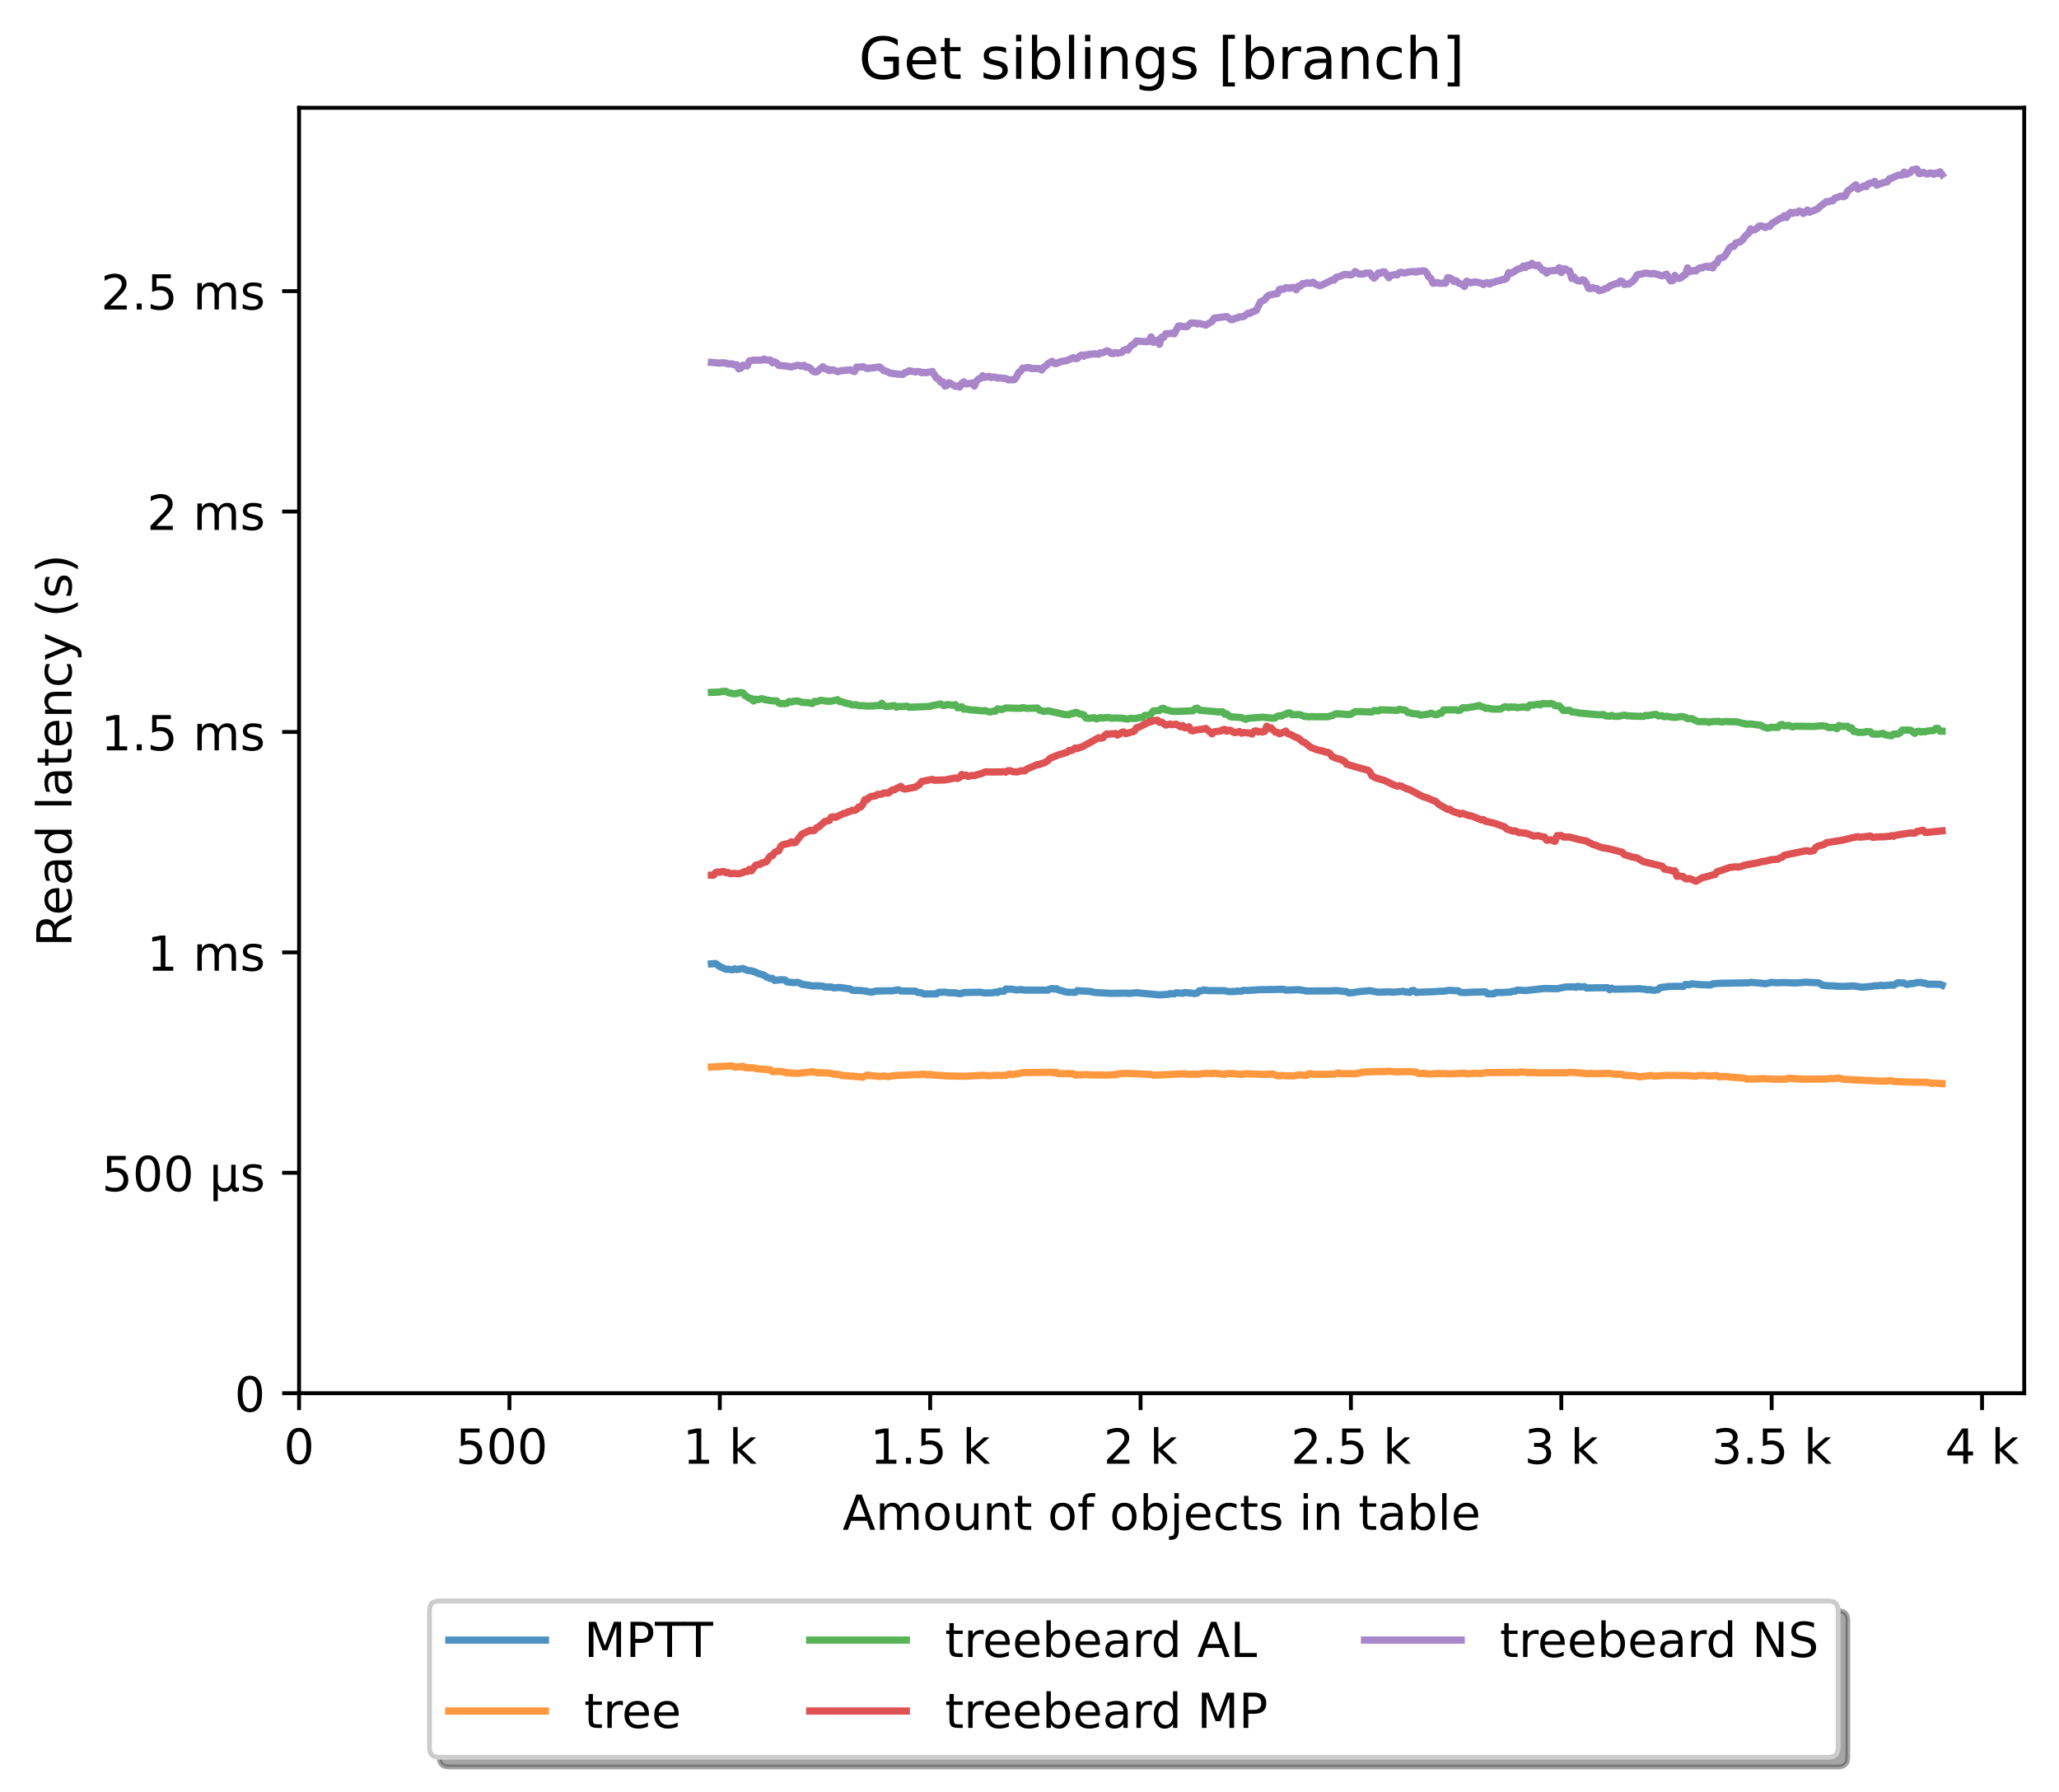 <?xml version="1.0" encoding="utf-8" standalone="no"?>
<!DOCTYPE svg PUBLIC "-//W3C//DTD SVG 1.1//EN"
  "http://www.w3.org/Graphics/SVG/1.1/DTD/svg11.dtd">
<!-- Created with matplotlib (https://matplotlib.org/) -->
<svg height="371.002pt" version="1.1" viewBox="0 0 426.229 371.002" width="426.229pt" xmlns="http://www.w3.org/2000/svg" xmlns:xlink="http://www.w3.org/1999/xlink">
 <defs>
  <style type="text/css">*{stroke-linecap:butt;stroke-linejoin:round;}</style>
 </defs>
 <g id="figure_1">
  <g id="patch_1">
   <path d="M 0 371.002 
L 426.229 371.002 
L 426.229 0 
L 0 0 
z
" style="fill:#ffffff;"/>
  </g>
  <g id="axes_1">
   <g id="patch_2">
    <path d="M 61.909 288.43 
L 419.029 288.43 
L 419.029 22.318 
L 61.909 22.318 
z
" style="fill:#ffffff;"/>
   </g>
   <g id="matplotlib.axis_1">
    <g id="xtick_1">
     <g id="line2d_1">
      <defs>
       <path d="M 0 0 
L 0 3.5 
" id="m83f3fd45f2" style="stroke:#000000;stroke-width:0.8;"/>
      </defs>
      <g>
       <use style="stroke:#000000;stroke-width:0.8;" x="61.909" xlink:href="#m83f3fd45f2" y="288.43"/>
      </g>
     </g>
     <g id="text_1">
      <!-- 0 -->
      <g transform="translate(58.728 303.029)scale(0.1 -0.1)">
       <defs>
        <path d="M 31.781 66.406 
Q 24.172 66.406 20.328 58.906 
Q 16.5 51.422 16.5 36.375 
Q 16.5 21.391 20.328 13.891 
Q 24.172 6.391 31.781 6.391 
Q 39.453 6.391 43.281 13.891 
Q 47.125 21.391 47.125 36.375 
Q 47.125 51.422 43.281 58.906 
Q 39.453 66.406 31.781 66.406 
z
M 31.781 74.219 
Q 44.047 74.219 50.516 64.516 
Q 56.984 54.828 56.984 36.375 
Q 56.984 17.969 50.516 8.266 
Q 44.047 -1.422 31.781 -1.422 
Q 19.531 -1.422 13.062 8.266 
Q 6.594 17.969 6.594 36.375 
Q 6.594 54.828 13.062 64.516 
Q 19.531 74.219 31.781 74.219 
z
" id="DejaVuSans-48"/>
       </defs>
       <use xlink:href="#DejaVuSans-48"/>
      </g>
     </g>
    </g>
    <g id="xtick_2">
     <g id="line2d_2">
      <g>
       <use style="stroke:#000000;stroke-width:0.8;" x="105.458" xlink:href="#m83f3fd45f2" y="288.43"/>
      </g>
     </g>
     <g id="text_2">
      <!-- 500  -->
      <g transform="translate(94.325 303.029)scale(0.1 -0.1)">
       <defs>
        <path d="M 10.797 72.906 
L 49.516 72.906 
L 49.516 64.594 
L 19.828 64.594 
L 19.828 46.734 
Q 21.969 47.469 24.109 47.828 
Q 26.266 48.188 28.422 48.188 
Q 40.625 48.188 47.75 41.5 
Q 54.891 34.812 54.891 23.391 
Q 54.891 11.625 47.562 5.094 
Q 40.234 -1.422 26.906 -1.422 
Q 22.312 -1.422 17.547 -0.641 
Q 12.797 0.141 7.719 1.703 
L 7.719 11.625 
Q 12.109 9.234 16.797 8.062 
Q 21.484 6.891 26.703 6.891 
Q 35.156 6.891 40.078 11.328 
Q 45.016 15.766 45.016 23.391 
Q 45.016 31 40.078 35.438 
Q 35.156 39.891 26.703 39.891 
Q 22.75 39.891 18.812 39.016 
Q 14.891 38.141 10.797 36.281 
z
" id="DejaVuSans-53"/>
        <path id="DejaVuSans-32"/>
       </defs>
       <use xlink:href="#DejaVuSans-53"/>
       <use x="63.623" xlink:href="#DejaVuSans-48"/>
       <use x="127.246" xlink:href="#DejaVuSans-48"/>
       <use x="190.869" xlink:href="#DejaVuSans-32"/>
      </g>
     </g>
    </g>
    <g id="xtick_3">
     <g id="line2d_3">
      <g>
       <use style="stroke:#000000;stroke-width:0.8;" x="149.007" xlink:href="#m83f3fd45f2" y="288.43"/>
      </g>
     </g>
     <g id="text_3">
      <!-- 1 k -->
      <g transform="translate(141.341 303.029)scale(0.1 -0.1)">
       <defs>
        <path d="M 12.406 8.297 
L 28.516 8.297 
L 28.516 63.922 
L 10.984 60.406 
L 10.984 69.391 
L 28.422 72.906 
L 38.281 72.906 
L 38.281 8.297 
L 54.391 8.297 
L 54.391 0 
L 12.406 0 
z
" id="DejaVuSans-49"/>
        <path d="M 9.078 75.984 
L 18.109 75.984 
L 18.109 31.109 
L 44.922 54.688 
L 56.391 54.688 
L 27.391 29.109 
L 57.625 0 
L 45.906 0 
L 18.109 26.703 
L 18.109 0 
L 9.078 0 
z
" id="DejaVuSans-107"/>
       </defs>
       <use xlink:href="#DejaVuSans-49"/>
       <use x="63.623" xlink:href="#DejaVuSans-32"/>
       <use x="95.41" xlink:href="#DejaVuSans-107"/>
      </g>
     </g>
    </g>
    <g id="xtick_4">
     <g id="line2d_4">
      <g>
       <use style="stroke:#000000;stroke-width:0.8;" x="192.555" xlink:href="#m83f3fd45f2" y="288.43"/>
      </g>
     </g>
     <g id="text_4">
      <!-- 1.5 k -->
      <g transform="translate(180.119 303.029)scale(0.1 -0.1)">
       <defs>
        <path d="M 10.688 12.406 
L 21 12.406 
L 21 0 
L 10.688 0 
z
" id="DejaVuSans-46"/>
       </defs>
       <use xlink:href="#DejaVuSans-49"/>
       <use x="63.623" xlink:href="#DejaVuSans-46"/>
       <use x="95.41" xlink:href="#DejaVuSans-53"/>
       <use x="159.033" xlink:href="#DejaVuSans-32"/>
       <use x="190.82" xlink:href="#DejaVuSans-107"/>
      </g>
     </g>
    </g>
    <g id="xtick_5">
     <g id="line2d_5">
      <g>
       <use style="stroke:#000000;stroke-width:0.8;" x="236.104" xlink:href="#m83f3fd45f2" y="288.43"/>
      </g>
     </g>
     <g id="text_5">
      <!-- 2 k -->
      <g transform="translate(228.438 303.029)scale(0.1 -0.1)">
       <defs>
        <path d="M 19.188 8.297 
L 53.609 8.297 
L 53.609 0 
L 7.328 0 
L 7.328 8.297 
Q 12.938 14.109 22.625 23.891 
Q 32.328 33.688 34.812 36.531 
Q 39.547 41.844 41.422 45.531 
Q 43.312 49.219 43.312 52.781 
Q 43.312 58.594 39.234 62.25 
Q 35.156 65.922 28.609 65.922 
Q 23.969 65.922 18.812 64.312 
Q 13.672 62.703 7.812 59.422 
L 7.812 69.391 
Q 13.766 71.781 18.938 73 
Q 24.125 74.219 28.422 74.219 
Q 39.75 74.219 46.484 68.547 
Q 53.219 62.891 53.219 53.422 
Q 53.219 48.922 51.531 44.891 
Q 49.859 40.875 45.406 35.406 
Q 44.188 33.984 37.641 27.219 
Q 31.109 20.453 19.188 8.297 
z
" id="DejaVuSans-50"/>
       </defs>
       <use xlink:href="#DejaVuSans-50"/>
       <use x="63.623" xlink:href="#DejaVuSans-32"/>
       <use x="95.41" xlink:href="#DejaVuSans-107"/>
      </g>
     </g>
    </g>
    <g id="xtick_6">
     <g id="line2d_6">
      <g>
       <use style="stroke:#000000;stroke-width:0.8;" x="279.652" xlink:href="#m83f3fd45f2" y="288.43"/>
      </g>
     </g>
     <g id="text_6">
      <!-- 2.5 k -->
      <g transform="translate(267.216 303.029)scale(0.1 -0.1)">
       <use xlink:href="#DejaVuSans-50"/>
       <use x="63.623" xlink:href="#DejaVuSans-46"/>
       <use x="95.41" xlink:href="#DejaVuSans-53"/>
       <use x="159.033" xlink:href="#DejaVuSans-32"/>
       <use x="190.82" xlink:href="#DejaVuSans-107"/>
      </g>
     </g>
    </g>
    <g id="xtick_7">
     <g id="line2d_7">
      <g>
       <use style="stroke:#000000;stroke-width:0.8;" x="323.201" xlink:href="#m83f3fd45f2" y="288.43"/>
      </g>
     </g>
     <g id="text_7">
      <!-- 3 k -->
      <g transform="translate(315.535 303.029)scale(0.1 -0.1)">
       <defs>
        <path d="M 40.578 39.312 
Q 47.656 37.797 51.625 33 
Q 55.609 28.219 55.609 21.188 
Q 55.609 10.406 48.188 4.484 
Q 40.766 -1.422 27.094 -1.422 
Q 22.516 -1.422 17.656 -0.516 
Q 12.797 0.391 7.625 2.203 
L 7.625 11.719 
Q 11.719 9.328 16.594 8.109 
Q 21.484 6.891 26.812 6.891 
Q 36.078 6.891 40.938 10.547 
Q 45.797 14.203 45.797 21.188 
Q 45.797 27.641 41.281 31.266 
Q 36.766 34.906 28.719 34.906 
L 20.219 34.906 
L 20.219 43.016 
L 29.109 43.016 
Q 36.375 43.016 40.234 45.922 
Q 44.094 48.828 44.094 54.297 
Q 44.094 59.906 40.109 62.906 
Q 36.141 65.922 28.719 65.922 
Q 24.656 65.922 20.016 65.031 
Q 15.375 64.156 9.812 62.312 
L 9.812 71.094 
Q 15.438 72.656 20.344 73.438 
Q 25.25 74.219 29.594 74.219 
Q 40.828 74.219 47.359 69.109 
Q 53.906 64.016 53.906 55.328 
Q 53.906 49.266 50.438 45.094 
Q 46.969 40.922 40.578 39.312 
z
" id="DejaVuSans-51"/>
       </defs>
       <use xlink:href="#DejaVuSans-51"/>
       <use x="63.623" xlink:href="#DejaVuSans-32"/>
       <use x="95.41" xlink:href="#DejaVuSans-107"/>
      </g>
     </g>
    </g>
    <g id="xtick_8">
     <g id="line2d_8">
      <g>
       <use style="stroke:#000000;stroke-width:0.8;" x="366.749" xlink:href="#m83f3fd45f2" y="288.43"/>
      </g>
     </g>
     <g id="text_8">
      <!-- 3.5 k -->
      <g transform="translate(354.313 303.029)scale(0.1 -0.1)">
       <use xlink:href="#DejaVuSans-51"/>
       <use x="63.623" xlink:href="#DejaVuSans-46"/>
       <use x="95.41" xlink:href="#DejaVuSans-53"/>
       <use x="159.033" xlink:href="#DejaVuSans-32"/>
       <use x="190.82" xlink:href="#DejaVuSans-107"/>
      </g>
     </g>
    </g>
    <g id="xtick_9">
     <g id="line2d_9">
      <g>
       <use style="stroke:#000000;stroke-width:0.8;" x="410.298" xlink:href="#m83f3fd45f2" y="288.43"/>
      </g>
     </g>
     <g id="text_9">
      <!-- 4 k -->
      <g transform="translate(402.632 303.029)scale(0.1 -0.1)">
       <defs>
        <path d="M 37.797 64.312 
L 12.891 25.391 
L 37.797 25.391 
z
M 35.203 72.906 
L 47.609 72.906 
L 47.609 25.391 
L 58.016 25.391 
L 58.016 17.188 
L 47.609 17.188 
L 47.609 0 
L 37.797 0 
L 37.797 17.188 
L 4.891 17.188 
L 4.891 26.703 
z
" id="DejaVuSans-52"/>
       </defs>
       <use xlink:href="#DejaVuSans-52"/>
       <use x="63.623" xlink:href="#DejaVuSans-32"/>
       <use x="95.41" xlink:href="#DejaVuSans-107"/>
      </g>
     </g>
    </g>
    <g id="text_10">
     <!-- Amount of objects in table -->
     <g transform="translate(174.411 316.707)scale(0.1 -0.1)">
      <defs>
       <path d="M 34.188 63.188 
L 20.797 26.906 
L 47.609 26.906 
z
M 28.609 72.906 
L 39.797 72.906 
L 67.578 0 
L 57.328 0 
L 50.688 18.703 
L 17.828 18.703 
L 11.188 0 
L 0.781 0 
z
" id="DejaVuSans-65"/>
       <path d="M 52 44.188 
Q 55.375 50.25 60.062 53.125 
Q 64.75 56 71.094 56 
Q 79.641 56 84.281 50.016 
Q 88.922 44.047 88.922 33.016 
L 88.922 0 
L 79.891 0 
L 79.891 32.719 
Q 79.891 40.578 77.094 44.375 
Q 74.312 48.188 68.609 48.188 
Q 61.625 48.188 57.562 43.547 
Q 53.516 38.922 53.516 30.906 
L 53.516 0 
L 44.484 0 
L 44.484 32.719 
Q 44.484 40.625 41.703 44.406 
Q 38.922 48.188 33.109 48.188 
Q 26.219 48.188 22.156 43.531 
Q 18.109 38.875 18.109 30.906 
L 18.109 0 
L 9.078 0 
L 9.078 54.688 
L 18.109 54.688 
L 18.109 46.188 
Q 21.188 51.219 25.484 53.609 
Q 29.781 56 35.688 56 
Q 41.656 56 45.828 52.969 
Q 50 49.953 52 44.188 
z
" id="DejaVuSans-109"/>
       <path d="M 30.609 48.391 
Q 23.391 48.391 19.188 42.75 
Q 14.984 37.109 14.984 27.297 
Q 14.984 17.484 19.156 11.844 
Q 23.344 6.203 30.609 6.203 
Q 37.797 6.203 41.984 11.859 
Q 46.188 17.531 46.188 27.297 
Q 46.188 37.016 41.984 42.703 
Q 37.797 48.391 30.609 48.391 
z
M 30.609 56 
Q 42.328 56 49.016 48.375 
Q 55.719 40.766 55.719 27.297 
Q 55.719 13.875 49.016 6.219 
Q 42.328 -1.422 30.609 -1.422 
Q 18.844 -1.422 12.172 6.219 
Q 5.516 13.875 5.516 27.297 
Q 5.516 40.766 12.172 48.375 
Q 18.844 56 30.609 56 
z
" id="DejaVuSans-111"/>
       <path d="M 8.5 21.578 
L 8.5 54.688 
L 17.484 54.688 
L 17.484 21.922 
Q 17.484 14.156 20.5 10.266 
Q 23.531 6.391 29.594 6.391 
Q 36.859 6.391 41.078 11.031 
Q 45.312 15.672 45.312 23.688 
L 45.312 54.688 
L 54.297 54.688 
L 54.297 0 
L 45.312 0 
L 45.312 8.406 
Q 42.047 3.422 37.719 1 
Q 33.406 -1.422 27.688 -1.422 
Q 18.266 -1.422 13.375 4.438 
Q 8.5 10.297 8.5 21.578 
z
M 31.109 56 
z
" id="DejaVuSans-117"/>
       <path d="M 54.891 33.016 
L 54.891 0 
L 45.906 0 
L 45.906 32.719 
Q 45.906 40.484 42.875 44.328 
Q 39.844 48.188 33.797 48.188 
Q 26.516 48.188 22.312 43.547 
Q 18.109 38.922 18.109 30.906 
L 18.109 0 
L 9.078 0 
L 9.078 54.688 
L 18.109 54.688 
L 18.109 46.188 
Q 21.344 51.125 25.703 53.562 
Q 30.078 56 35.797 56 
Q 45.219 56 50.047 50.172 
Q 54.891 44.344 54.891 33.016 
z
" id="DejaVuSans-110"/>
       <path d="M 18.312 70.219 
L 18.312 54.688 
L 36.812 54.688 
L 36.812 47.703 
L 18.312 47.703 
L 18.312 18.016 
Q 18.312 11.328 20.141 9.422 
Q 21.969 7.516 27.594 7.516 
L 36.812 7.516 
L 36.812 0 
L 27.594 0 
Q 17.188 0 13.234 3.875 
Q 9.281 7.766 9.281 18.016 
L 9.281 47.703 
L 2.688 47.703 
L 2.688 54.688 
L 9.281 54.688 
L 9.281 70.219 
z
" id="DejaVuSans-116"/>
       <path d="M 37.109 75.984 
L 37.109 68.5 
L 28.516 68.5 
Q 23.688 68.5 21.797 66.547 
Q 19.922 64.594 19.922 59.516 
L 19.922 54.688 
L 34.719 54.688 
L 34.719 47.703 
L 19.922 47.703 
L 19.922 0 
L 10.891 0 
L 10.891 47.703 
L 2.297 47.703 
L 2.297 54.688 
L 10.891 54.688 
L 10.891 58.5 
Q 10.891 67.625 15.141 71.797 
Q 19.391 75.984 28.609 75.984 
z
" id="DejaVuSans-102"/>
       <path d="M 48.688 27.297 
Q 48.688 37.203 44.609 42.844 
Q 40.531 48.484 33.406 48.484 
Q 26.266 48.484 22.188 42.844 
Q 18.109 37.203 18.109 27.297 
Q 18.109 17.391 22.188 11.75 
Q 26.266 6.109 33.406 6.109 
Q 40.531 6.109 44.609 11.75 
Q 48.688 17.391 48.688 27.297 
z
M 18.109 46.391 
Q 20.953 51.266 25.266 53.625 
Q 29.594 56 35.594 56 
Q 45.562 56 51.781 48.094 
Q 58.016 40.188 58.016 27.297 
Q 58.016 14.406 51.781 6.484 
Q 45.562 -1.422 35.594 -1.422 
Q 29.594 -1.422 25.266 0.953 
Q 20.953 3.328 18.109 8.203 
L 18.109 0 
L 9.078 0 
L 9.078 75.984 
L 18.109 75.984 
z
" id="DejaVuSans-98"/>
       <path d="M 9.422 54.688 
L 18.406 54.688 
L 18.406 -0.984 
Q 18.406 -11.422 14.422 -16.109 
Q 10.453 -20.797 1.609 -20.797 
L -1.812 -20.797 
L -1.812 -13.188 
L 0.594 -13.188 
Q 5.719 -13.188 7.562 -10.812 
Q 9.422 -8.453 9.422 -0.984 
z
M 9.422 75.984 
L 18.406 75.984 
L 18.406 64.594 
L 9.422 64.594 
z
" id="DejaVuSans-106"/>
       <path d="M 56.203 29.594 
L 56.203 25.203 
L 14.891 25.203 
Q 15.484 15.922 20.484 11.062 
Q 25.484 6.203 34.422 6.203 
Q 39.594 6.203 44.453 7.469 
Q 49.312 8.734 54.109 11.281 
L 54.109 2.781 
Q 49.266 0.734 44.188 -0.344 
Q 39.109 -1.422 33.891 -1.422 
Q 20.797 -1.422 13.156 6.188 
Q 5.516 13.812 5.516 26.812 
Q 5.516 40.234 12.766 48.109 
Q 20.016 56 32.328 56 
Q 43.359 56 49.781 48.891 
Q 56.203 41.797 56.203 29.594 
z
M 47.219 32.234 
Q 47.125 39.594 43.094 43.984 
Q 39.062 48.391 32.422 48.391 
Q 24.906 48.391 20.391 44.141 
Q 15.875 39.891 15.188 32.172 
z
" id="DejaVuSans-101"/>
       <path d="M 48.781 52.594 
L 48.781 44.188 
Q 44.969 46.297 41.141 47.344 
Q 37.312 48.391 33.406 48.391 
Q 24.656 48.391 19.812 42.844 
Q 14.984 37.312 14.984 27.297 
Q 14.984 17.281 19.812 11.734 
Q 24.656 6.203 33.406 6.203 
Q 37.312 6.203 41.141 7.25 
Q 44.969 8.297 48.781 10.406 
L 48.781 2.094 
Q 45.016 0.344 40.984 -0.531 
Q 36.969 -1.422 32.422 -1.422 
Q 20.062 -1.422 12.781 6.344 
Q 5.516 14.109 5.516 27.297 
Q 5.516 40.672 12.859 48.328 
Q 20.219 56 33.016 56 
Q 37.156 56 41.109 55.141 
Q 45.062 54.297 48.781 52.594 
z
" id="DejaVuSans-99"/>
       <path d="M 44.281 53.078 
L 44.281 44.578 
Q 40.484 46.531 36.375 47.5 
Q 32.281 48.484 27.875 48.484 
Q 21.188 48.484 17.844 46.438 
Q 14.5 44.391 14.5 40.281 
Q 14.5 37.156 16.891 35.375 
Q 19.281 33.594 26.516 31.984 
L 29.594 31.297 
Q 39.156 29.25 43.188 25.516 
Q 47.219 21.781 47.219 15.094 
Q 47.219 7.469 41.188 3.016 
Q 35.156 -1.422 24.609 -1.422 
Q 20.219 -1.422 15.453 -0.562 
Q 10.688 0.297 5.422 2 
L 5.422 11.281 
Q 10.406 8.688 15.234 7.391 
Q 20.062 6.109 24.812 6.109 
Q 31.156 6.109 34.562 8.281 
Q 37.984 10.453 37.984 14.406 
Q 37.984 18.062 35.516 20.016 
Q 33.062 21.969 24.703 23.781 
L 21.578 24.516 
Q 13.234 26.266 9.516 29.906 
Q 5.812 33.547 5.812 39.891 
Q 5.812 47.609 11.281 51.797 
Q 16.75 56 26.812 56 
Q 31.781 56 36.172 55.266 
Q 40.578 54.547 44.281 53.078 
z
" id="DejaVuSans-115"/>
       <path d="M 9.422 54.688 
L 18.406 54.688 
L 18.406 0 
L 9.422 0 
z
M 9.422 75.984 
L 18.406 75.984 
L 18.406 64.594 
L 9.422 64.594 
z
" id="DejaVuSans-105"/>
       <path d="M 34.281 27.484 
Q 23.391 27.484 19.188 25 
Q 14.984 22.516 14.984 16.5 
Q 14.984 11.719 18.141 8.906 
Q 21.297 6.109 26.703 6.109 
Q 34.188 6.109 38.703 11.406 
Q 43.219 16.703 43.219 25.484 
L 43.219 27.484 
z
M 52.203 31.203 
L 52.203 0 
L 43.219 0 
L 43.219 8.297 
Q 40.141 3.328 35.547 0.953 
Q 30.953 -1.422 24.312 -1.422 
Q 15.922 -1.422 10.953 3.297 
Q 6 8.016 6 15.922 
Q 6 25.141 12.172 29.828 
Q 18.359 34.516 30.609 34.516 
L 43.219 34.516 
L 43.219 35.406 
Q 43.219 41.609 39.141 45 
Q 35.062 48.391 27.688 48.391 
Q 23 48.391 18.547 47.266 
Q 14.109 46.141 10.016 43.891 
L 10.016 52.203 
Q 14.938 54.109 19.578 55.047 
Q 24.219 56 28.609 56 
Q 40.484 56 46.344 49.844 
Q 52.203 43.703 52.203 31.203 
z
" id="DejaVuSans-97"/>
       <path d="M 9.422 75.984 
L 18.406 75.984 
L 18.406 0 
L 9.422 0 
z
" id="DejaVuSans-108"/>
      </defs>
      <use xlink:href="#DejaVuSans-65"/>
      <use x="68.408" xlink:href="#DejaVuSans-109"/>
      <use x="165.82" xlink:href="#DejaVuSans-111"/>
      <use x="227.002" xlink:href="#DejaVuSans-117"/>
      <use x="290.381" xlink:href="#DejaVuSans-110"/>
      <use x="353.76" xlink:href="#DejaVuSans-116"/>
      <use x="392.969" xlink:href="#DejaVuSans-32"/>
      <use x="424.756" xlink:href="#DejaVuSans-111"/>
      <use x="485.938" xlink:href="#DejaVuSans-102"/>
      <use x="521.143" xlink:href="#DejaVuSans-32"/>
      <use x="552.93" xlink:href="#DejaVuSans-111"/>
      <use x="614.111" xlink:href="#DejaVuSans-98"/>
      <use x="677.588" xlink:href="#DejaVuSans-106"/>
      <use x="705.371" xlink:href="#DejaVuSans-101"/>
      <use x="766.895" xlink:href="#DejaVuSans-99"/>
      <use x="821.875" xlink:href="#DejaVuSans-116"/>
      <use x="861.084" xlink:href="#DejaVuSans-115"/>
      <use x="913.184" xlink:href="#DejaVuSans-32"/>
      <use x="944.971" xlink:href="#DejaVuSans-105"/>
      <use x="972.754" xlink:href="#DejaVuSans-110"/>
      <use x="1036.133" xlink:href="#DejaVuSans-32"/>
      <use x="1067.92" xlink:href="#DejaVuSans-116"/>
      <use x="1107.129" xlink:href="#DejaVuSans-97"/>
      <use x="1168.408" xlink:href="#DejaVuSans-98"/>
      <use x="1231.885" xlink:href="#DejaVuSans-108"/>
      <use x="1259.668" xlink:href="#DejaVuSans-101"/>
     </g>
    </g>
   </g>
   <g id="matplotlib.axis_2">
    <g id="ytick_1">
     <g id="line2d_10">
      <defs>
       <path d="M 0 0 
L -3.5 0 
" id="mb8b9513455" style="stroke:#000000;stroke-width:0.8;"/>
      </defs>
      <g>
       <use style="stroke:#000000;stroke-width:0.8;" x="61.909" xlink:href="#mb8b9513455" y="288.43"/>
      </g>
     </g>
     <g id="text_11">
      <!-- 0 -->
      <g transform="translate(48.547 292.229)scale(0.1 -0.1)">
       <use xlink:href="#DejaVuSans-48"/>
      </g>
     </g>
    </g>
    <g id="ytick_2">
     <g id="line2d_11">
      <g>
       <use style="stroke:#000000;stroke-width:0.8;" x="61.909" xlink:href="#mb8b9513455" y="242.799"/>
      </g>
     </g>
     <g id="text_12">
      <!-- 500 µs -->
      <g transform="translate(21.072 246.598)scale(0.1 -0.1)">
       <defs>
        <path d="M 8.5 -20.797 
L 8.5 54.688 
L 17.484 54.688 
L 17.484 20.703 
Q 17.484 13.625 20.844 10 
Q 24.219 6.391 30.812 6.391 
Q 38.031 6.391 41.672 10.484 
Q 45.312 14.594 45.312 22.797 
L 45.312 54.688 
L 54.297 54.688 
L 54.297 12.594 
Q 54.297 9.672 55.141 8.281 
Q 56 6.891 57.812 6.891 
Q 58.25 6.891 59.031 7.156 
Q 59.812 7.422 61.188 8.016 
L 61.188 0.781 
Q 59.188 -0.344 57.391 -0.875 
Q 55.609 -1.422 53.906 -1.422 
Q 50.531 -1.422 48.531 0.484 
Q 46.531 2.391 45.797 6.297 
Q 43.359 2.438 39.812 0.5 
Q 36.281 -1.422 31.5 -1.422 
Q 26.516 -1.422 23.016 0.484 
Q 19.531 2.391 17.484 6.203 
L 17.484 -20.797 
z
" id="DejaVuSans-181"/>
       </defs>
       <use xlink:href="#DejaVuSans-53"/>
       <use x="63.623" xlink:href="#DejaVuSans-48"/>
       <use x="127.246" xlink:href="#DejaVuSans-48"/>
       <use x="190.869" xlink:href="#DejaVuSans-32"/>
       <use x="222.656" xlink:href="#DejaVuSans-181"/>
       <use x="286.279" xlink:href="#DejaVuSans-115"/>
      </g>
     </g>
    </g>
    <g id="ytick_3">
     <g id="line2d_12">
      <g>
       <use style="stroke:#000000;stroke-width:0.8;" x="61.909" xlink:href="#mb8b9513455" y="197.168"/>
      </g>
     </g>
     <g id="text_13">
      <!-- 1 ms -->
      <g transform="translate(30.419 200.967)scale(0.1 -0.1)">
       <use xlink:href="#DejaVuSans-49"/>
       <use x="63.623" xlink:href="#DejaVuSans-32"/>
       <use x="95.41" xlink:href="#DejaVuSans-109"/>
       <use x="192.822" xlink:href="#DejaVuSans-115"/>
      </g>
     </g>
    </g>
    <g id="ytick_4">
     <g id="line2d_13">
      <g>
       <use style="stroke:#000000;stroke-width:0.8;" x="61.909" xlink:href="#mb8b9513455" y="151.536"/>
      </g>
     </g>
     <g id="text_14">
      <!-- 1.5 ms -->
      <g transform="translate(20.878 155.336)scale(0.1 -0.1)">
       <use xlink:href="#DejaVuSans-49"/>
       <use x="63.623" xlink:href="#DejaVuSans-46"/>
       <use x="95.41" xlink:href="#DejaVuSans-53"/>
       <use x="159.033" xlink:href="#DejaVuSans-32"/>
       <use x="190.82" xlink:href="#DejaVuSans-109"/>
       <use x="288.232" xlink:href="#DejaVuSans-115"/>
      </g>
     </g>
    </g>
    <g id="ytick_5">
     <g id="line2d_14">
      <g>
       <use style="stroke:#000000;stroke-width:0.8;" x="61.909" xlink:href="#mb8b9513455" y="105.905"/>
      </g>
     </g>
     <g id="text_15">
      <!-- 2 ms -->
      <g transform="translate(30.419 109.704)scale(0.1 -0.1)">
       <use xlink:href="#DejaVuSans-50"/>
       <use x="63.623" xlink:href="#DejaVuSans-32"/>
       <use x="95.41" xlink:href="#DejaVuSans-109"/>
       <use x="192.822" xlink:href="#DejaVuSans-115"/>
      </g>
     </g>
    </g>
    <g id="ytick_6">
     <g id="line2d_15">
      <g>
       <use style="stroke:#000000;stroke-width:0.8;" x="61.909" xlink:href="#mb8b9513455" y="60.274"/>
      </g>
     </g>
     <g id="text_16">
      <!-- 2.5 ms -->
      <g transform="translate(20.878 64.073)scale(0.1 -0.1)">
       <use xlink:href="#DejaVuSans-50"/>
       <use x="63.623" xlink:href="#DejaVuSans-46"/>
       <use x="95.41" xlink:href="#DejaVuSans-53"/>
       <use x="159.033" xlink:href="#DejaVuSans-32"/>
       <use x="190.82" xlink:href="#DejaVuSans-109"/>
       <use x="288.232" xlink:href="#DejaVuSans-115"/>
      </g>
     </g>
    </g>
    <g id="text_17">
     <!-- Read latency (s) -->
     <g transform="translate(14.798 195.99)rotate(-90)scale(0.1 -0.1)">
      <defs>
       <path d="M 44.391 34.188 
Q 47.562 33.109 50.562 29.594 
Q 53.562 26.078 56.594 19.922 
L 66.609 0 
L 56 0 
L 46.688 18.703 
Q 43.062 26.031 39.672 28.422 
Q 36.281 30.812 30.422 30.812 
L 19.672 30.812 
L 19.672 0 
L 9.812 0 
L 9.812 72.906 
L 32.078 72.906 
Q 44.578 72.906 50.734 67.672 
Q 56.891 62.453 56.891 51.906 
Q 56.891 45.016 53.688 40.469 
Q 50.484 35.938 44.391 34.188 
z
M 19.672 64.797 
L 19.672 38.922 
L 32.078 38.922 
Q 39.203 38.922 42.844 42.219 
Q 46.484 45.516 46.484 51.906 
Q 46.484 58.297 42.844 61.547 
Q 39.203 64.797 32.078 64.797 
z
" id="DejaVuSans-82"/>
       <path d="M 45.406 46.391 
L 45.406 75.984 
L 54.391 75.984 
L 54.391 0 
L 45.406 0 
L 45.406 8.203 
Q 42.578 3.328 38.25 0.953 
Q 33.938 -1.422 27.875 -1.422 
Q 17.969 -1.422 11.734 6.484 
Q 5.516 14.406 5.516 27.297 
Q 5.516 40.188 11.734 48.094 
Q 17.969 56 27.875 56 
Q 33.938 56 38.25 53.625 
Q 42.578 51.266 45.406 46.391 
z
M 14.797 27.297 
Q 14.797 17.391 18.875 11.75 
Q 22.953 6.109 30.078 6.109 
Q 37.203 6.109 41.297 11.75 
Q 45.406 17.391 45.406 27.297 
Q 45.406 37.203 41.297 42.844 
Q 37.203 48.484 30.078 48.484 
Q 22.953 48.484 18.875 42.844 
Q 14.797 37.203 14.797 27.297 
z
" id="DejaVuSans-100"/>
       <path d="M 32.172 -5.078 
Q 28.375 -14.844 24.75 -17.812 
Q 21.141 -20.797 15.094 -20.797 
L 7.906 -20.797 
L 7.906 -13.281 
L 13.188 -13.281 
Q 16.891 -13.281 18.938 -11.516 
Q 21 -9.766 23.484 -3.219 
L 25.094 0.875 
L 2.984 54.688 
L 12.5 54.688 
L 29.594 11.922 
L 46.688 54.688 
L 56.203 54.688 
z
" id="DejaVuSans-121"/>
       <path d="M 31 75.875 
Q 24.469 64.656 21.281 53.656 
Q 18.109 42.672 18.109 31.391 
Q 18.109 20.125 21.312 9.062 
Q 24.516 -2 31 -13.188 
L 23.188 -13.188 
Q 15.875 -1.703 12.234 9.375 
Q 8.594 20.453 8.594 31.391 
Q 8.594 42.281 12.203 53.312 
Q 15.828 64.359 23.188 75.875 
z
" id="DejaVuSans-40"/>
       <path d="M 8.016 75.875 
L 15.828 75.875 
Q 23.141 64.359 26.781 53.312 
Q 30.422 42.281 30.422 31.391 
Q 30.422 20.453 26.781 9.375 
Q 23.141 -1.703 15.828 -13.188 
L 8.016 -13.188 
Q 14.5 -2 17.703 9.062 
Q 20.906 20.125 20.906 31.391 
Q 20.906 42.672 17.703 53.656 
Q 14.5 64.656 8.016 75.875 
z
" id="DejaVuSans-41"/>
      </defs>
      <use xlink:href="#DejaVuSans-82"/>
      <use x="64.982" xlink:href="#DejaVuSans-101"/>
      <use x="126.506" xlink:href="#DejaVuSans-97"/>
      <use x="187.785" xlink:href="#DejaVuSans-100"/>
      <use x="251.262" xlink:href="#DejaVuSans-32"/>
      <use x="283.049" xlink:href="#DejaVuSans-108"/>
      <use x="310.832" xlink:href="#DejaVuSans-97"/>
      <use x="372.111" xlink:href="#DejaVuSans-116"/>
      <use x="411.32" xlink:href="#DejaVuSans-101"/>
      <use x="472.844" xlink:href="#DejaVuSans-110"/>
      <use x="536.223" xlink:href="#DejaVuSans-99"/>
      <use x="591.203" xlink:href="#DejaVuSans-121"/>
      <use x="650.383" xlink:href="#DejaVuSans-32"/>
      <use x="682.17" xlink:href="#DejaVuSans-40"/>
      <use x="721.184" xlink:href="#DejaVuSans-115"/>
      <use x="773.283" xlink:href="#DejaVuSans-41"/>
     </g>
    </g>
   </g>
   <g id="line2d_16">
    <path clip-path="url(#p573177b9be)" d="M 147.265 199.54 
L 148.136 199.469 
L 149.007 200.112 
L 150.313 200.677 
L 150.748 200.64 
L 151.619 200.784 
L 152.055 200.562 
L 152.49 200.738 
L 153.361 200.573 
L 153.797 200.49 
L 154.668 200.887 
L 155.539 200.985 
L 156.41 201.245 
L 156.845 201.494 
L 158.152 201.888 
L 158.587 202.217 
L 159.458 202.581 
L 159.894 202.551 
L 160.329 202.977 
L 161.636 202.828 
L 162.507 202.876 
L 162.942 203.297 
L 164.249 203.425 
L 165.119 203.378 
L 165.555 203.512 
L 165.99 203.78 
L 167.732 204.015 
L 168.168 204.135 
L 169.039 204.076 
L 170.345 204.162 
L 170.781 204.348 
L 172.087 204.332 
L 172.523 204.509 
L 173.829 204.437 
L 176.007 204.728 
L 176.442 205.015 
L 178.184 205.059 
L 179.49 205.219 
L 179.926 205.368 
L 180.797 205.353 
L 181.232 205.177 
L 183.845 205.116 
L 184.716 205.133 
L 185.587 204.967 
L 186.023 204.928 
L 186.458 205.154 
L 189.507 205.193 
L 189.942 205.446 
L 190.813 205.55 
L 191.249 205.777 
L 192.12 205.762 
L 193.862 205.761 
L 194.297 205.431 
L 195.603 205.401 
L 196.474 205.527 
L 197.781 205.551 
L 198.652 205.725 
L 199.087 205.673 
L 199.523 205.472 
L 203.007 205.417 
L 203.878 205.584 
L 205.62 205.521 
L 206.055 205.355 
L 206.491 205.491 
L 206.926 205.19 
L 207.797 205.22 
L 208.233 204.752 
L 209.539 204.786 
L 210.41 204.95 
L 211.281 204.86 
L 212.152 204.974 
L 216.942 204.984 
L 217.378 204.717 
L 217.813 204.657 
L 218.249 204.761 
L 218.684 204.675 
L 219.12 204.937 
L 220.862 205.405 
L 222.604 205.443 
L 223.039 205.075 
L 223.91 205.159 
L 225.652 205.248 
L 226.523 205.457 
L 230.007 205.653 
L 232.62 205.608 
L 233.926 205.651 
L 235.233 205.519 
L 240.023 205.965 
L 241.329 205.877 
L 241.765 205.876 
L 242.2 205.699 
L 243.071 205.768 
L 243.507 205.531 
L 244.378 205.599 
L 244.813 205.649 
L 245.249 205.465 
L 247.426 205.686 
L 247.862 205.559 
L 248.297 205.118 
L 248.733 205.131 
L 249.168 204.927 
L 250.039 205.072 
L 253.523 205.1 
L 254.394 205.291 
L 255.7 205.259 
L 256.136 205.179 
L 257.007 205.198 
L 257.442 205.015 
L 258.313 205.061 
L 260.491 204.9 
L 265.717 204.807 
L 266.152 204.989 
L 268.765 204.885 
L 269.636 205.011 
L 270.507 205.177 
L 271.813 205.153 
L 275.297 205.151 
L 276.604 205.078 
L 278.781 205.291 
L 279.217 205.566 
L 280.088 205.496 
L 281.394 205.291 
L 282.265 205.212 
L 283.572 205.094 
L 285.314 205.416 
L 287.491 205.335 
L 288.362 205.411 
L 289.668 205.301 
L 290.539 205.218 
L 290.975 205.386 
L 291.41 205.35 
L 291.846 205.473 
L 292.281 205.071 
L 292.717 205.063 
L 293.152 205.478 
L 294.023 205.399 
L 297.072 205.292 
L 297.943 205.214 
L 298.814 205.206 
L 300.12 205.017 
L 300.991 205.092 
L 301.862 205.117 
L 302.297 205.431 
L 303.168 205.487 
L 304.91 205.397 
L 307.523 205.346 
L 307.959 205.763 
L 309.265 205.729 
L 309.701 205.455 
L 310.572 205.484 
L 312.749 205.377 
L 313.185 205.197 
L 313.62 205.21 
L 314.056 204.973 
L 315.798 205.069 
L 319.717 204.638 
L 322.33 204.692 
L 324.072 204.328 
L 325.814 204.301 
L 326.249 204.394 
L 326.685 204.185 
L 327.12 204.328 
L 327.991 204.262 
L 328.427 204.543 
L 330.169 204.502 
L 332.781 204.487 
L 333.217 204.899 
L 333.652 204.571 
L 334.088 204.787 
L 334.959 204.776 
L 338.007 204.729 
L 339.314 204.692 
L 340.62 204.804 
L 341.056 204.933 
L 341.491 204.852 
L 342.362 205.041 
L 343.233 204.862 
L 343.669 204.458 
L 345.411 204.234 
L 347.152 204.187 
L 348.459 204.227 
L 348.894 203.798 
L 349.765 203.878 
L 350.201 203.673 
L 351.943 203.85 
L 354.12 203.92 
L 354.556 203.67 
L 355.862 203.572 
L 361.959 203.471 
L 362.394 203.365 
L 365.007 203.586 
L 365.443 203.662 
L 366.749 203.373 
L 367.62 203.454 
L 369.362 203.41 
L 371.54 203.499 
L 372.411 203.462 
L 373.717 203.34 
L 375.459 203.42 
L 376.33 203.454 
L 376.765 203.611 
L 377.201 203.946 
L 378.507 204.09 
L 379.378 204.09 
L 380.249 204.17 
L 381.556 204.216 
L 383.733 204.12 
L 385.475 204.376 
L 387.653 204.18 
L 388.088 204.054 
L 388.524 204.109 
L 389.395 203.974 
L 389.83 204.065 
L 391.572 203.904 
L 392.007 203.97 
L 392.878 203.445 
L 394.185 203.52 
L 394.62 203.783 
L 395.056 203.78 
L 395.491 203.622 
L 395.927 203.641 
L 396.798 203.428 
L 397.669 203.385 
L 398.104 203.528 
L 398.54 203.548 
L 398.975 203.749 
L 401.588 203.772 
L 402.024 203.957 
L 402.024 203.957 
" style="fill:none;stroke:#1f77b4;stroke-linecap:square;stroke-opacity:0.8;stroke-width:1.5;"/>
   </g>
   <g id="line2d_17">
    <path clip-path="url(#p573177b9be)" d="M 147.265 220.898 
L 151.184 220.674 
L 151.619 220.696 
L 152.055 220.914 
L 153.361 220.838 
L 153.797 220.741 
L 154.232 221.041 
L 155.974 221.078 
L 156.845 221.276 
L 159.458 221.468 
L 159.894 221.866 
L 161.636 221.797 
L 162.942 222.093 
L 165.119 222.223 
L 168.168 221.873 
L 169.039 222.074 
L 171.216 222.112 
L 172.087 222.229 
L 172.523 222.368 
L 173.829 222.461 
L 174.265 222.69 
L 174.7 222.621 
L 175.136 222.75 
L 175.571 222.697 
L 176.007 222.805 
L 176.442 222.757 
L 176.878 222.851 
L 177.749 222.907 
L 178.62 223.001 
L 179.49 222.577 
L 182.103 222.864 
L 182.974 222.749 
L 183.845 222.894 
L 185.152 222.669 
L 186.894 222.592 
L 189.507 222.482 
L 190.378 222.502 
L 190.813 222.377 
L 191.684 222.443 
L 192.12 222.562 
L 192.555 222.398 
L 192.991 222.543 
L 195.168 222.669 
L 196.039 222.751 
L 199.087 222.795 
L 199.958 222.807 
L 203.442 222.603 
L 204.749 222.714 
L 206.491 222.601 
L 207.362 222.671 
L 207.797 222.604 
L 208.233 222.653 
L 208.668 222.415 
L 209.104 222.359 
L 209.539 222.462 
L 211.281 222.184 
L 211.716 222.055 
L 217.813 221.995 
L 218.249 222.133 
L 218.684 222.004 
L 219.12 222.273 
L 221.297 222.262 
L 221.733 222.324 
L 222.168 222.263 
L 222.604 222.564 
L 224.781 222.459 
L 225.652 222.53 
L 228.265 222.539 
L 228.7 222.608 
L 230.442 222.475 
L 230.878 222.546 
L 231.313 222.317 
L 233.055 222.215 
L 238.281 222.432 
L 238.717 222.598 
L 245.249 222.291 
L 246.12 222.423 
L 246.991 222.372 
L 247.862 222.405 
L 249.604 222.204 
L 250.91 222.279 
L 251.346 222.175 
L 252.217 222.284 
L 253.523 222.43 
L 253.959 222.253 
L 255.265 222.272 
L 257.007 222.427 
L 257.878 222.292 
L 261.362 222.419 
L 262.233 222.424 
L 263.539 222.353 
L 264.41 222.694 
L 264.846 222.731 
L 265.281 222.645 
L 266.152 222.715 
L 267.023 222.714 
L 267.894 222.73 
L 268.765 222.54 
L 269.201 222.528 
L 270.072 222.631 
L 270.507 222.606 
L 270.942 222.297 
L 271.378 222.287 
L 272.249 222.43 
L 273.12 222.421 
L 276.168 222.388 
L 277.039 222.107 
L 277.475 222.287 
L 279.217 222.266 
L 280.523 222.299 
L 281.394 222.115 
L 282.265 221.948 
L 283.572 221.888 
L 286.184 221.816 
L 286.62 221.871 
L 287.491 221.756 
L 288.797 221.898 
L 290.539 221.872 
L 291.846 221.852 
L 293.152 221.959 
L 293.588 222.241 
L 294.023 222.28 
L 294.459 222.182 
L 295.765 222.353 
L 297.943 222.226 
L 298.378 222.284 
L 298.814 222.225 
L 299.685 222.324 
L 303.168 222.187 
L 303.604 222.328 
L 305.346 222.202 
L 306.652 222.256 
L 307.523 222.056 
L 313.62 222.017 
L 314.056 222.099 
L 314.491 221.926 
L 315.362 221.953 
L 315.798 221.952 
L 316.233 222.082 
L 316.668 222.017 
L 317.104 222.084 
L 317.539 222.036 
L 318.41 222.109 
L 323.636 222.069 
L 324.072 222.124 
L 324.943 222.003 
L 326.249 222.06 
L 327.556 222.185 
L 328.862 222.299 
L 329.298 222.198 
L 330.169 222.295 
L 331.475 222.256 
L 333.217 222.21 
L 334.088 222.372 
L 335.83 222.399 
L 336.265 222.627 
L 338.007 222.692 
L 338.443 222.705 
L 339.314 222.919 
L 341.927 222.659 
L 342.362 222.796 
L 343.669 222.714 
L 344.975 222.63 
L 349.33 222.673 
L 351.072 222.814 
L 351.507 222.668 
L 352.814 222.646 
L 353.249 222.738 
L 354.12 222.764 
L 355.427 222.655 
L 355.862 222.953 
L 356.733 222.846 
L 357.604 222.871 
L 358.04 222.977 
L 358.911 223.03 
L 361.088 223.195 
L 361.523 223.383 
L 363.265 223.373 
L 365.007 223.296 
L 366.314 223.374 
L 367.185 223.418 
L 369.798 223.43 
L 370.233 223.222 
L 373.282 223.428 
L 374.588 223.397 
L 377.201 223.391 
L 378.072 223.381 
L 378.943 223.259 
L 379.378 223.321 
L 380.685 223.176 
L 381.556 223.444 
L 389.83 223.848 
L 391.137 223.732 
L 391.572 223.731 
L 392.007 223.897 
L 394.185 223.974 
L 395.491 224.015 
L 398.975 224.065 
L 399.846 224.281 
L 400.717 224.221 
L 401.588 224.328 
L 402.024 224.336 
L 402.024 224.336 
" style="fill:none;stroke:#ff7f0e;stroke-linecap:square;stroke-opacity:0.8;stroke-width:1.5;"/>
   </g>
   <g id="line2d_18">
    <path clip-path="url(#p573177b9be)" d="M 147.265 143.338 
L 149.007 143.263 
L 149.442 143.152 
L 150.313 143.115 
L 150.748 143.4 
L 152.055 143.645 
L 153.361 143.37 
L 153.797 143.448 
L 154.232 144.017 
L 154.668 144.208 
L 155.103 144.591 
L 155.539 144.583 
L 155.974 145.126 
L 156.41 144.761 
L 156.845 144.862 
L 157.716 144.641 
L 158.587 144.898 
L 159.894 145.092 
L 160.765 145.083 
L 161.2 145.535 
L 161.636 145.682 
L 162.071 145.617 
L 162.507 145.68 
L 162.942 145.595 
L 163.378 145.215 
L 163.813 145.339 
L 164.249 145.176 
L 165.119 145.117 
L 165.99 145.399 
L 167.297 145.468 
L 168.168 145.643 
L 168.603 145.197 
L 169.039 145.279 
L 169.91 144.972 
L 171.216 145.172 
L 172.087 145.157 
L 173.394 144.862 
L 173.829 145.25 
L 174.265 145.251 
L 174.7 145.466 
L 176.007 145.756 
L 176.442 145.935 
L 177.313 145.907 
L 177.749 146.093 
L 178.62 146.08 
L 179.926 146.211 
L 180.361 146.12 
L 180.797 146.171 
L 181.232 146.049 
L 182.103 146.081 
L 182.539 145.594 
L 182.974 146.116 
L 183.41 146.289 
L 185.152 146.077 
L 185.587 146.417 
L 186.023 146.255 
L 186.894 146.271 
L 187.765 146.19 
L 188.2 146.426 
L 192.555 146.239 
L 192.991 146.059 
L 193.862 145.927 
L 194.732 145.738 
L 195.168 146.043 
L 195.603 146.046 
L 196.039 145.867 
L 196.91 145.97 
L 197.345 145.993 
L 197.781 145.878 
L 198.216 146.522 
L 198.652 146.514 
L 199.087 146.308 
L 199.523 146.826 
L 199.958 146.765 
L 200.829 146.958 
L 202.136 147.034 
L 203.442 147.171 
L 203.878 147.096 
L 204.749 147.381 
L 205.184 147.378 
L 205.62 147.211 
L 206.055 147.227 
L 206.491 146.767 
L 207.362 146.892 
L 208.233 146.566 
L 211.281 146.651 
L 211.716 146.496 
L 212.587 146.65 
L 214.765 146.587 
L 215.2 147.018 
L 216.071 147.292 
L 216.942 147.157 
L 220.426 147.929 
L 221.297 147.958 
L 221.733 147.738 
L 222.168 147.748 
L 222.604 147.469 
L 223.039 147.56 
L 223.475 147.804 
L 224.346 147.979 
L 224.781 148.647 
L 225.216 148.702 
L 226.087 148.638 
L 226.523 148.588 
L 226.958 148.837 
L 227.829 148.562 
L 228.265 148.638 
L 229.571 148.524 
L 230.007 148.676 
L 230.878 148.649 
L 232.184 148.677 
L 233.491 148.878 
L 233.926 148.724 
L 234.797 148.739 
L 235.233 148.742 
L 235.668 148.591 
L 236.539 148.527 
L 236.975 148.093 
L 237.846 148.097 
L 238.281 147.78 
L 238.717 147.181 
L 240.023 147.089 
L 240.458 146.692 
L 240.894 146.645 
L 241.329 146.987 
L 241.765 147.013 
L 242.636 147.273 
L 244.378 147.262 
L 246.991 147.141 
L 247.426 146.674 
L 247.862 146.6 
L 248.297 147.025 
L 251.346 147.297 
L 252.217 147.398 
L 253.088 147.341 
L 253.523 147.835 
L 253.959 147.781 
L 254.394 148.226 
L 254.83 148.422 
L 255.7 148.454 
L 257.007 148.555 
L 257.878 148.918 
L 258.313 148.706 
L 261.362 148.471 
L 263.539 148.685 
L 263.975 148.63 
L 264.41 148.293 
L 264.846 148.178 
L 265.281 148.234 
L 265.717 147.978 
L 266.152 147.868 
L 266.588 147.615 
L 267.023 147.579 
L 267.459 147.955 
L 268.33 147.951 
L 268.765 147.911 
L 269.201 147.988 
L 270.072 148.336 
L 270.507 148.308 
L 270.942 148.42 
L 271.378 148.346 
L 272.249 148.377 
L 274.862 148.371 
L 275.733 148.152 
L 276.604 147.759 
L 277.475 147.81 
L 278.781 147.892 
L 279.217 147.945 
L 279.652 147.86 
L 280.523 147.313 
L 281.394 147.317 
L 283.136 147.366 
L 284.007 147.396 
L 284.443 147.066 
L 285.314 147.193 
L 285.749 146.946 
L 289.233 147.072 
L 289.668 146.838 
L 290.975 147.053 
L 291.41 147.51 
L 291.846 147.556 
L 292.281 147.729 
L 293.588 147.809 
L 294.023 148.058 
L 295.765 147.834 
L 296.201 147.65 
L 297.072 147.944 
L 297.507 147.95 
L 297.943 147.628 
L 298.378 147.66 
L 298.814 146.962 
L 300.556 146.965 
L 301.426 146.947 
L 301.862 147.109 
L 302.297 147.01 
L 302.733 146.533 
L 303.604 146.54 
L 305.346 146.267 
L 306.217 146.047 
L 306.652 146.312 
L 307.088 146.372 
L 307.523 146.659 
L 307.959 146.592 
L 308.83 146.788 
L 310.572 146.812 
L 311.443 146.337 
L 311.878 146.335 
L 312.314 146.49 
L 312.749 146.341 
L 313.185 146.424 
L 313.62 146.348 
L 314.056 146.518 
L 314.927 146.406 
L 315.362 146.343 
L 316.233 146.498 
L 316.668 145.957 
L 317.539 145.949 
L 318.41 145.769 
L 318.846 145.921 
L 319.281 145.636 
L 320.588 145.714 
L 321.023 145.63 
L 321.459 145.723 
L 321.894 146.083 
L 322.765 146.13 
L 323.636 147.102 
L 324.943 147.032 
L 325.378 147.413 
L 325.814 147.407 
L 327.12 147.642 
L 331.04 147.992 
L 331.91 147.937 
L 332.346 148.185 
L 333.217 148.275 
L 333.652 148.1 
L 334.088 148.294 
L 334.959 148.31 
L 336.265 148.047 
L 336.701 148.165 
L 338.007 148.246 
L 340.185 148.322 
L 340.62 148.106 
L 341.056 148.162 
L 342.362 147.933 
L 342.798 147.882 
L 343.233 148.203 
L 344.104 148.175 
L 344.54 148.385 
L 344.975 148.281 
L 345.846 148.433 
L 346.717 148.527 
L 347.588 148.395 
L 348.023 148.324 
L 348.894 148.49 
L 349.33 148.79 
L 350.201 148.77 
L 351.507 149.396 
L 352.814 149.384 
L 353.249 149.386 
L 353.685 149.523 
L 354.556 149.373 
L 355.862 149.346 
L 356.298 149.485 
L 357.169 149.361 
L 358.911 149.435 
L 359.346 149.405 
L 361.523 149.918 
L 362.394 149.876 
L 364.572 150.164 
L 365.007 150.484 
L 365.878 150.737 
L 366.749 150.563 
L 368.056 150.592 
L 368.491 150.066 
L 368.927 149.972 
L 369.362 150.281 
L 370.233 150.161 
L 371.104 150.504 
L 371.54 150.339 
L 375.459 150.391 
L 377.201 150.249 
L 378.072 150.358 
L 378.507 150.629 
L 379.814 150.604 
L 380.249 150.851 
L 380.685 150.19 
L 381.12 150.398 
L 382.427 150.342 
L 382.862 150.771 
L 383.298 150.7 
L 383.733 151.424 
L 384.169 151.433 
L 384.604 151.608 
L 385.911 151.617 
L 386.346 151.455 
L 387.217 151.513 
L 387.653 151.985 
L 388.088 151.925 
L 388.524 152.038 
L 389.83 151.824 
L 390.266 152.126 
L 391.572 152.319 
L 392.007 151.956 
L 392.878 151.953 
L 393.314 151.732 
L 393.749 151.165 
L 394.62 151.145 
L 395.491 151.157 
L 396.362 151.829 
L 396.798 151.472 
L 397.233 151.374 
L 397.669 151.555 
L 398.104 151.433 
L 398.54 151.497 
L 398.975 151.343 
L 400.282 151.234 
L 400.717 150.804 
L 401.153 150.774 
L 401.588 151.375 
L 402.024 151.377 
L 402.024 151.377 
" style="fill:none;stroke:#2ca02c;stroke-linecap:square;stroke-opacity:0.8;stroke-width:1.5;"/>
   </g>
   <g id="line2d_19">
    <path clip-path="url(#p573177b9be)" d="M 147.265 181.19 
L 147.7 181.194 
L 148.136 180.647 
L 148.571 180.521 
L 149.007 180.585 
L 149.442 180.445 
L 149.877 180.426 
L 150.313 180.683 
L 150.748 180.635 
L 151.184 180.884 
L 152.055 180.815 
L 152.926 180.899 
L 153.797 180.644 
L 154.232 180.406 
L 154.668 180.435 
L 155.103 179.974 
L 155.539 180.286 
L 156.41 179.146 
L 156.845 178.979 
L 157.281 178.984 
L 157.716 178.642 
L 158.587 178.451 
L 159.458 177.22 
L 159.894 177.151 
L 160.329 176.523 
L 160.765 176.263 
L 161.2 176.152 
L 161.636 175.178 
L 162.071 174.863 
L 163.378 174.586 
L 163.813 174.267 
L 164.249 174.491 
L 164.684 174.393 
L 165.99 172.702 
L 167.732 171.885 
L 168.168 172.007 
L 168.603 171.912 
L 169.039 171.36 
L 169.474 171.203 
L 170.781 170.044 
L 171.652 169.874 
L 172.087 169.16 
L 172.523 169.093 
L 172.958 169.213 
L 174.7 168.39 
L 175.136 168.309 
L 175.571 168.061 
L 176.007 167.955 
L 176.442 167.733 
L 176.878 167.802 
L 177.313 167.572 
L 177.749 167.069 
L 178.184 167.072 
L 178.62 166.506 
L 179.055 165.527 
L 179.49 165.567 
L 179.926 165.09 
L 180.361 164.879 
L 181.232 164.766 
L 181.668 164.471 
L 182.539 164.404 
L 182.974 164.163 
L 183.845 164.189 
L 184.716 163.545 
L 185.152 163.526 
L 185.587 163.201 
L 186.023 163.066 
L 186.458 162.79 
L 186.894 163.242 
L 187.329 163.363 
L 189.507 162.948 
L 190.378 162.358 
L 190.813 161.778 
L 192.991 161.351 
L 193.426 161.528 
L 195.603 161.474 
L 197.781 161.053 
L 198.216 161.165 
L 198.652 160.943 
L 199.087 160.327 
L 199.523 160.578 
L 199.958 160.448 
L 200.394 160.745 
L 201.265 160.523 
L 201.7 160.573 
L 202.571 160.286 
L 203.007 160.211 
L 203.878 159.835 
L 204.313 159.792 
L 205.184 159.828 
L 207.362 159.802 
L 207.797 159.748 
L 208.233 159.856 
L 208.668 159.548 
L 209.104 159.545 
L 209.539 159.733 
L 210.41 159.816 
L 210.845 159.757 
L 211.281 159.577 
L 212.152 159.576 
L 212.587 159.202 
L 214.765 158.283 
L 215.2 158.282 
L 215.636 158.048 
L 216.071 157.981 
L 216.942 157.462 
L 217.378 156.986 
L 219.12 156.273 
L 220.862 155.763 
L 221.297 155.375 
L 221.733 155.396 
L 222.168 155.194 
L 222.604 154.846 
L 223.039 154.972 
L 223.475 154.735 
L 223.91 154.671 
L 226.523 153.244 
L 227.394 152.732 
L 227.829 152.831 
L 228.265 152.774 
L 228.7 152.253 
L 229.136 151.922 
L 229.571 152.036 
L 230.007 151.889 
L 230.442 151.955 
L 230.878 151.837 
L 231.313 152.188 
L 231.749 151.992 
L 232.184 151.633 
L 232.62 151.536 
L 233.055 151.884 
L 234.797 151.399 
L 235.233 150.682 
L 235.668 150.582 
L 237.846 149.492 
L 238.281 149.424 
L 238.717 149.2 
L 239.588 149.101 
L 240.023 149.537 
L 240.458 149.486 
L 241.329 150.111 
L 242.2 149.896 
L 242.636 150.041 
L 243.507 149.912 
L 244.378 150.484 
L 244.813 150.206 
L 245.249 150.664 
L 245.684 150.648 
L 246.12 150.464 
L 246.555 151.224 
L 246.991 151.307 
L 247.426 151.143 
L 249.168 150.927 
L 249.604 150.795 
L 250.91 151.926 
L 251.346 151.491 
L 252.652 151.355 
L 253.088 151.084 
L 253.523 150.999 
L 253.959 151.39 
L 254.394 151.148 
L 254.83 151.228 
L 255.265 151.57 
L 255.7 151.675 
L 256.571 151.453 
L 257.007 151.791 
L 257.442 151.648 
L 258.749 151.774 
L 259.184 151.969 
L 259.62 151.376 
L 260.055 151.304 
L 260.491 151.524 
L 260.926 151.477 
L 261.362 151.548 
L 261.797 151.419 
L 262.233 150.345 
L 262.668 150.79 
L 263.104 150.677 
L 263.975 151.561 
L 264.41 151.594 
L 264.846 151.906 
L 265.717 151.578 
L 266.152 151.347 
L 266.588 151.864 
L 267.459 152.2 
L 267.894 152.497 
L 268.765 152.804 
L 269.636 153.568 
L 270.072 153.715 
L 271.378 154.743 
L 272.684 155.227 
L 273.991 155.539 
L 274.426 155.725 
L 274.862 155.739 
L 275.297 155.984 
L 275.733 156.602 
L 276.604 156.983 
L 277.475 157.207 
L 278.346 157.643 
L 278.781 158.213 
L 280.959 158.851 
L 282.701 159.342 
L 283.136 159.432 
L 283.572 159.808 
L 284.007 160.626 
L 284.878 161.087 
L 286.62 161.579 
L 287.491 162 
L 288.362 162.429 
L 289.233 162.762 
L 289.668 162.658 
L 290.104 162.769 
L 290.975 163.212 
L 291.846 163.5 
L 294.459 164.883 
L 295.765 165.314 
L 296.636 165.721 
L 297.072 165.84 
L 297.943 166.594 
L 299.685 167.567 
L 300.12 167.532 
L 300.556 167.906 
L 301.426 168.229 
L 301.862 168.3 
L 302.297 168.55 
L 302.733 168.366 
L 304.039 168.855 
L 304.475 168.878 
L 306.652 169.731 
L 307.088 169.674 
L 307.523 170.023 
L 309.265 170.407 
L 310.136 170.707 
L 311.443 171.167 
L 311.878 171.607 
L 313.185 172.064 
L 313.62 172.001 
L 314.491 172.398 
L 314.927 172.374 
L 315.362 172.478 
L 315.798 172.456 
L 317.539 173.097 
L 318.41 172.983 
L 318.846 173.143 
L 319.717 173.275 
L 320.152 173.949 
L 321.023 173.855 
L 321.894 174.179 
L 322.33 173 
L 323.201 172.973 
L 323.636 173.282 
L 324.943 173.301 
L 327.12 173.869 
L 328.427 174.11 
L 328.862 174.422 
L 329.298 174.569 
L 329.733 174.848 
L 330.169 174.914 
L 331.475 175.447 
L 333.217 175.752 
L 334.088 175.991 
L 335.83 176.432 
L 336.265 176.93 
L 338.007 177.455 
L 338.878 177.603 
L 340.185 178.375 
L 344.104 179.33 
L 344.54 179.934 
L 345.846 180.179 
L 346.281 180.321 
L 346.717 180.283 
L 347.152 181.432 
L 347.588 181.342 
L 348.459 181.49 
L 348.894 181.923 
L 349.33 181.969 
L 349.765 181.872 
L 351.072 182.444 
L 352.378 181.705 
L 353.249 181.51 
L 354.556 181.141 
L 354.991 181.061 
L 355.427 180.492 
L 356.298 180.204 
L 358.04 179.594 
L 359.346 179.438 
L 359.782 179.524 
L 360.217 179.449 
L 361.088 179.128 
L 364.136 178.555 
L 364.572 178.393 
L 365.443 178.285 
L 366.749 177.966 
L 368.056 177.876 
L 368.491 177.571 
L 368.927 177.487 
L 369.362 177.052 
L 373.717 176.149 
L 374.153 176.126 
L 374.588 176.265 
L 375.459 176.085 
L 375.895 175.439 
L 376.33 175.175 
L 377.636 174.814 
L 378.072 174.466 
L 381.556 173.903 
L 382.427 173.69 
L 383.298 173.469 
L 384.604 173.211 
L 385.04 173.327 
L 387.217 173.082 
L 387.653 173.364 
L 388.524 173.262 
L 389.83 173.243 
L 390.701 173.164 
L 391.137 173.153 
L 391.572 172.992 
L 392.007 173.132 
L 392.443 172.904 
L 395.491 172.436 
L 396.362 172.498 
L 396.798 172.147 
L 398.104 171.881 
L 398.54 172.364 
L 402.024 172.01 
L 402.024 172.01 
" style="fill:none;stroke:#d62728;stroke-linecap:square;stroke-opacity:0.8;stroke-width:1.5;"/>
   </g>
   <g id="line2d_20">
    <path clip-path="url(#p573177b9be)" d="M 147.265 75.032 
L 149.007 75.185 
L 149.442 75.096 
L 150.313 75.17 
L 150.748 75.363 
L 151.619 75.336 
L 152.055 75.571 
L 152.49 75.497 
L 152.926 76.35 
L 153.361 76.218 
L 153.797 75.606 
L 154.668 75.769 
L 155.103 74.744 
L 155.974 74.552 
L 157.716 74.571 
L 158.152 74.321 
L 158.587 74.551 
L 159.458 74.523 
L 159.894 75.115 
L 160.329 74.912 
L 160.765 75.159 
L 161.2 75.633 
L 162.942 75.814 
L 163.813 75.971 
L 165.119 75.613 
L 165.99 75.811 
L 166.426 75.618 
L 166.861 76.043 
L 167.297 75.994 
L 167.732 76.232 
L 168.168 76.707 
L 168.603 76.996 
L 169.039 76.976 
L 170.345 75.925 
L 170.781 76.359 
L 171.216 76.401 
L 171.652 76.739 
L 172.087 76.557 
L 172.523 76.593 
L 173.394 76.951 
L 174.265 76.727 
L 176.007 76.57 
L 176.878 76.933 
L 177.313 76.01 
L 178.184 76.007 
L 178.62 75.9 
L 179.49 76.289 
L 182.103 75.976 
L 182.974 76.739 
L 183.41 76.832 
L 184.281 77.244 
L 186.023 77.467 
L 186.894 77.513 
L 187.329 77.137 
L 187.765 77.03 
L 188.2 76.75 
L 189.507 77.002 
L 189.942 76.889 
L 190.378 76.957 
L 190.813 77.175 
L 191.249 77.084 
L 191.684 77.178 
L 192.12 77.046 
L 192.555 77.041 
L 192.991 76.894 
L 193.862 78.294 
L 194.297 78.447 
L 194.732 79.104 
L 195.168 79.026 
L 195.603 79.933 
L 196.039 79.763 
L 196.474 79.223 
L 197.781 79.991 
L 198.216 79.899 
L 198.652 80.139 
L 199.087 79.366 
L 199.523 79.052 
L 199.958 79.485 
L 200.829 79.377 
L 201.265 79.272 
L 201.7 79.927 
L 202.136 78.913 
L 202.571 78.446 
L 203.007 78.34 
L 203.442 77.78 
L 203.878 78.135 
L 204.749 77.911 
L 205.184 78.179 
L 205.62 78.042 
L 206.055 78.096 
L 206.491 78.279 
L 206.926 78.22 
L 208.233 78.381 
L 208.668 78.636 
L 209.974 78.592 
L 210.41 78.081 
L 210.845 77.129 
L 211.281 76.85 
L 211.716 76.215 
L 213.023 76.077 
L 213.458 76.288 
L 214.329 76.287 
L 215.2 76.31 
L 215.636 76.605 
L 216.071 76.019 
L 216.507 75.755 
L 216.942 75.287 
L 217.813 74.801 
L 218.249 75.243 
L 218.684 75.261 
L 219.555 74.865 
L 220.862 74.645 
L 222.168 74.047 
L 222.604 74.241 
L 223.039 74.208 
L 223.475 73.714 
L 223.91 73.499 
L 224.346 73.749 
L 224.781 73.447 
L 225.216 73.468 
L 225.652 73.303 
L 226.087 73.329 
L 226.523 73.23 
L 227.394 73.336 
L 227.829 73.013 
L 228.265 73.046 
L 229.136 72.627 
L 229.571 72.775 
L 230.007 73.159 
L 230.442 73.216 
L 230.878 72.984 
L 231.313 73.118 
L 232.184 72.981 
L 232.62 72.502 
L 233.055 72.34 
L 233.491 72.462 
L 233.926 71.809 
L 234.362 71.413 
L 234.797 71.243 
L 235.233 70.597 
L 237.41 70.743 
L 237.846 70.649 
L 238.281 69.739 
L 238.717 70.88 
L 239.152 70.73 
L 239.588 70.394 
L 240.023 71.286 
L 240.458 69.797 
L 240.894 69.823 
L 241.329 69.07 
L 242.2 69.048 
L 242.636 68.964 
L 243.071 69.121 
L 243.942 67.501 
L 244.378 67.465 
L 244.813 67.602 
L 245.684 67.633 
L 246.555 66.854 
L 247.426 66.896 
L 247.862 67.07 
L 248.297 66.952 
L 249.604 67.318 
L 250.91 66.53 
L 251.346 65.859 
L 253.959 65.531 
L 254.83 66.182 
L 255.265 66.154 
L 255.7 65.873 
L 256.136 65.825 
L 256.571 65.563 
L 257.007 65.617 
L 257.442 65.527 
L 258.313 64.86 
L 258.749 64.869 
L 259.184 64.558 
L 259.62 64.467 
L 260.055 64.253 
L 260.926 62.489 
L 261.797 62.07 
L 262.233 61.473 
L 262.668 61.128 
L 263.975 60.836 
L 264.41 60.796 
L 264.846 59.918 
L 265.281 59.828 
L 265.717 59.892 
L 266.152 59.563 
L 267.023 59.667 
L 267.459 59.501 
L 267.894 59.52 
L 268.33 59.993 
L 268.765 59.245 
L 269.201 59.246 
L 269.636 58.705 
L 270.072 58.75 
L 270.507 58.554 
L 271.378 58.648 
L 271.813 58.415 
L 272.249 58.782 
L 273.12 59.139 
L 273.555 59.057 
L 275.733 57.982 
L 276.168 57.994 
L 276.604 57.393 
L 277.039 57.336 
L 278.346 56.814 
L 279.652 56.922 
L 280.088 56.707 
L 280.523 56.222 
L 281.394 56.75 
L 282.265 56.724 
L 282.701 56.523 
L 283.572 56.525 
L 284.007 57.163 
L 284.443 57.577 
L 284.878 57.158 
L 285.314 56.519 
L 285.749 56.574 
L 286.184 56.282 
L 286.62 56.286 
L 287.491 57.501 
L 287.926 57.014 
L 288.797 56.836 
L 289.233 56.924 
L 289.668 56.445 
L 290.104 56.353 
L 290.539 56.504 
L 290.975 56.499 
L 291.41 56.319 
L 292.717 56.21 
L 293.152 56.347 
L 293.588 56.135 
L 294.023 56.181 
L 294.459 56.049 
L 294.894 56.102 
L 295.33 56.489 
L 295.765 57.356 
L 296.201 57.63 
L 296.636 58.653 
L 297.507 58.496 
L 297.943 58.645 
L 298.814 58.617 
L 299.249 58.616 
L 299.685 57.475 
L 300.12 57.537 
L 300.556 57.778 
L 300.991 58.285 
L 301.426 58.113 
L 301.862 58.542 
L 302.733 58.926 
L 303.168 59.301 
L 303.604 58.2 
L 304.475 58.556 
L 305.346 58.348 
L 306.652 58.632 
L 307.088 58.909 
L 307.523 58.595 
L 307.959 58.509 
L 308.394 58.816 
L 308.83 58.46 
L 309.265 58.464 
L 309.701 58.215 
L 310.572 58.08 
L 311.007 57.868 
L 311.443 57.862 
L 311.878 57.612 
L 312.314 56.422 
L 312.749 56.616 
L 313.62 56.119 
L 314.056 55.786 
L 314.927 55.504 
L 315.362 55.064 
L 315.798 55.384 
L 316.233 54.895 
L 316.668 55.004 
L 317.104 54.513 
L 317.539 54.867 
L 317.975 55.025 
L 318.41 54.875 
L 319.281 55.918 
L 319.717 55.945 
L 320.152 56.549 
L 320.588 56.095 
L 321.894 55.986 
L 322.33 55.971 
L 322.765 55.42 
L 323.201 56.419 
L 323.636 55.679 
L 324.072 55.673 
L 324.507 56.05 
L 324.943 56.113 
L 325.378 57.657 
L 325.814 57.318 
L 326.249 57.953 
L 326.685 58.13 
L 327.12 58.18 
L 327.556 57.93 
L 327.991 58.052 
L 328.427 58.745 
L 328.862 59.712 
L 329.298 59.742 
L 329.733 59.545 
L 330.169 59.735 
L 330.604 59.738 
L 331.04 60.172 
L 331.91 59.971 
L 332.346 59.704 
L 332.781 59.625 
L 333.217 59.213 
L 334.523 58.715 
L 334.959 58.697 
L 335.394 58.179 
L 335.83 58.292 
L 336.265 58.903 
L 336.701 58.776 
L 337.136 58.831 
L 338.007 58.209 
L 338.443 57.738 
L 338.878 56.928 
L 339.314 56.771 
L 339.749 56.769 
L 340.62 56.522 
L 341.927 56.704 
L 342.362 56.601 
L 344.104 57.114 
L 344.975 56.759 
L 345.846 58.145 
L 346.281 58.073 
L 346.717 57.02 
L 347.152 57.595 
L 347.588 57.643 
L 348.023 57.475 
L 348.459 57.083 
L 348.894 56.874 
L 349.33 55.47 
L 349.765 56.227 
L 350.636 56.011 
L 351.072 56.085 
L 351.507 55.683 
L 351.943 55.436 
L 352.378 55.472 
L 352.814 55.234 
L 353.249 55.136 
L 353.685 55.346 
L 354.12 55.071 
L 354.556 55.474 
L 354.991 54.629 
L 355.427 54.441 
L 355.862 53.499 
L 356.733 53.258 
L 357.169 52.828 
L 358.04 51.327 
L 358.475 51.033 
L 358.911 51.014 
L 359.346 50.287 
L 360.217 50.093 
L 360.653 49.712 
L 361.523 48.63 
L 361.959 48.325 
L 362.394 47.381 
L 362.83 47.642 
L 363.265 47.562 
L 363.701 47.272 
L 364.136 46.806 
L 364.572 46.751 
L 365.443 47.105 
L 365.878 46.862 
L 366.314 46.881 
L 366.749 46.297 
L 368.491 45.215 
L 368.927 45.112 
L 369.362 44.653 
L 369.798 45.041 
L 370.233 44.353 
L 370.669 43.956 
L 371.104 44.165 
L 371.54 43.946 
L 371.975 44.039 
L 372.411 43.68 
L 372.846 43.797 
L 373.282 44.184 
L 373.717 43.94 
L 374.153 43.476 
L 374.588 43.945 
L 376.33 43.217 
L 376.765 42.728 
L 377.636 42.098 
L 378.072 41.734 
L 378.507 41.782 
L 378.943 41.588 
L 379.378 41.587 
L 379.814 41.044 
L 381.12 40.581 
L 381.556 40.739 
L 381.991 40.557 
L 382.427 39.609 
L 384.169 38.257 
L 384.604 39.149 
L 385.911 38.47 
L 386.346 38.636 
L 386.782 38.011 
L 387.653 37.831 
L 388.088 37.548 
L 388.524 38.335 
L 389.395 37.98 
L 390.266 37.698 
L 390.701 37.637 
L 391.137 36.977 
L 391.572 36.89 
L 392.878 36.277 
L 393.749 36.233 
L 394.185 35.622 
L 394.62 36.089 
L 395.491 35.663 
L 395.927 35.14 
L 396.798 34.99 
L 397.233 35.925 
L 397.669 35.901 
L 398.104 35.683 
L 398.975 36.044 
L 399.411 35.832 
L 399.846 35.83 
L 400.282 36.082 
L 400.717 35.824 
L 401.153 35.902 
L 401.588 35.564 
L 402.024 36.151 
L 402.024 36.151 
" style="fill:none;stroke:#9467bd;stroke-linecap:square;stroke-opacity:0.8;stroke-width:1.5;"/>
   </g>
   <g id="patch_3">
    <path d="M 61.909 288.43 
L 61.909 22.318 
" style="fill:none;stroke:#000000;stroke-linecap:square;stroke-linejoin:miter;stroke-width:0.8;"/>
   </g>
   <g id="patch_4">
    <path d="M 419.029 288.43 
L 419.029 22.318 
" style="fill:none;stroke:#000000;stroke-linecap:square;stroke-linejoin:miter;stroke-width:0.8;"/>
   </g>
   <g id="patch_5">
    <path d="M 61.909 288.43 
L 419.029 288.43 
" style="fill:none;stroke:#000000;stroke-linecap:square;stroke-linejoin:miter;stroke-width:0.8;"/>
   </g>
   <g id="patch_6">
    <path d="M 61.909 22.318 
L 419.029 22.318 
" style="fill:none;stroke:#000000;stroke-linecap:square;stroke-linejoin:miter;stroke-width:0.8;"/>
   </g>
   <g id="text_18">
    <!-- Get siblings [branch] -->
    <g transform="translate(177.752 16.318)scale(0.12 -0.12)">
     <defs>
      <path d="M 59.516 10.406 
L 59.516 29.984 
L 43.406 29.984 
L 43.406 38.094 
L 69.281 38.094 
L 69.281 6.781 
Q 63.578 2.734 56.688 0.656 
Q 49.812 -1.422 42 -1.422 
Q 24.906 -1.422 15.25 8.562 
Q 5.609 18.562 5.609 36.375 
Q 5.609 54.25 15.25 64.234 
Q 24.906 74.219 42 74.219 
Q 49.125 74.219 55.547 72.453 
Q 61.969 70.703 67.391 67.281 
L 67.391 56.781 
Q 61.922 61.422 55.766 63.766 
Q 49.609 66.109 42.828 66.109 
Q 29.438 66.109 22.719 58.641 
Q 16.016 51.172 16.016 36.375 
Q 16.016 21.625 22.719 14.156 
Q 29.438 6.688 42.828 6.688 
Q 48.047 6.688 52.141 7.594 
Q 56.25 8.5 59.516 10.406 
z
" id="DejaVuSans-71"/>
      <path d="M 45.406 27.984 
Q 45.406 37.75 41.375 43.109 
Q 37.359 48.484 30.078 48.484 
Q 22.859 48.484 18.828 43.109 
Q 14.797 37.75 14.797 27.984 
Q 14.797 18.266 18.828 12.891 
Q 22.859 7.516 30.078 7.516 
Q 37.359 7.516 41.375 12.891 
Q 45.406 18.266 45.406 27.984 
z
M 54.391 6.781 
Q 54.391 -7.172 48.188 -13.984 
Q 42 -20.797 29.203 -20.797 
Q 24.469 -20.797 20.266 -20.094 
Q 16.062 -19.391 12.109 -17.922 
L 12.109 -9.188 
Q 16.062 -11.328 19.922 -12.344 
Q 23.781 -13.375 27.781 -13.375 
Q 36.625 -13.375 41.016 -8.766 
Q 45.406 -4.156 45.406 5.172 
L 45.406 9.625 
Q 42.625 4.781 38.281 2.391 
Q 33.938 0 27.875 0 
Q 17.828 0 11.672 7.656 
Q 5.516 15.328 5.516 27.984 
Q 5.516 40.672 11.672 48.328 
Q 17.828 56 27.875 56 
Q 33.938 56 38.281 53.609 
Q 42.625 51.219 45.406 46.391 
L 45.406 54.688 
L 54.391 54.688 
z
" id="DejaVuSans-103"/>
      <path d="M 8.594 75.984 
L 29.297 75.984 
L 29.297 69 
L 17.578 69 
L 17.578 -6.203 
L 29.297 -6.203 
L 29.297 -13.188 
L 8.594 -13.188 
z
" id="DejaVuSans-91"/>
      <path d="M 41.109 46.297 
Q 39.594 47.172 37.812 47.578 
Q 36.031 48 33.891 48 
Q 26.266 48 22.188 43.047 
Q 18.109 38.094 18.109 28.812 
L 18.109 0 
L 9.078 0 
L 9.078 54.688 
L 18.109 54.688 
L 18.109 46.188 
Q 20.953 51.172 25.484 53.578 
Q 30.031 56 36.531 56 
Q 37.453 56 38.578 55.875 
Q 39.703 55.766 41.062 55.516 
z
" id="DejaVuSans-114"/>
      <path d="M 54.891 33.016 
L 54.891 0 
L 45.906 0 
L 45.906 32.719 
Q 45.906 40.484 42.875 44.328 
Q 39.844 48.188 33.797 48.188 
Q 26.516 48.188 22.312 43.547 
Q 18.109 38.922 18.109 30.906 
L 18.109 0 
L 9.078 0 
L 9.078 75.984 
L 18.109 75.984 
L 18.109 46.188 
Q 21.344 51.125 25.703 53.562 
Q 30.078 56 35.797 56 
Q 45.219 56 50.047 50.172 
Q 54.891 44.344 54.891 33.016 
z
" id="DejaVuSans-104"/>
      <path d="M 30.422 75.984 
L 30.422 -13.188 
L 9.719 -13.188 
L 9.719 -6.203 
L 21.391 -6.203 
L 21.391 69 
L 9.719 69 
L 9.719 75.984 
z
" id="DejaVuSans-93"/>
     </defs>
     <use xlink:href="#DejaVuSans-71"/>
     <use x="77.49" xlink:href="#DejaVuSans-101"/>
     <use x="139.014" xlink:href="#DejaVuSans-116"/>
     <use x="178.223" xlink:href="#DejaVuSans-32"/>
     <use x="210.01" xlink:href="#DejaVuSans-115"/>
     <use x="262.109" xlink:href="#DejaVuSans-105"/>
     <use x="289.893" xlink:href="#DejaVuSans-98"/>
     <use x="353.369" xlink:href="#DejaVuSans-108"/>
     <use x="381.152" xlink:href="#DejaVuSans-105"/>
     <use x="408.936" xlink:href="#DejaVuSans-110"/>
     <use x="472.314" xlink:href="#DejaVuSans-103"/>
     <use x="535.791" xlink:href="#DejaVuSans-115"/>
     <use x="587.891" xlink:href="#DejaVuSans-32"/>
     <use x="619.678" xlink:href="#DejaVuSans-91"/>
     <use x="658.691" xlink:href="#DejaVuSans-98"/>
     <use x="722.168" xlink:href="#DejaVuSans-114"/>
     <use x="763.281" xlink:href="#DejaVuSans-97"/>
     <use x="824.561" xlink:href="#DejaVuSans-110"/>
     <use x="887.939" xlink:href="#DejaVuSans-99"/>
     <use x="942.92" xlink:href="#DejaVuSans-104"/>
     <use x="1006.299" xlink:href="#DejaVuSans-93"/>
    </g>
   </g>
   <g id="legend_1">
    <g id="patch_7">
     <path d="M 92.912 365.802 
L 380.507 365.802 
Q 382.507 365.802 382.507 363.802 
L 382.507 335.446 
Q 382.507 333.446 380.507 333.446 
L 92.912 333.446 
Q 90.912 333.446 90.912 335.446 
L 90.912 363.802 
Q 90.912 365.802 92.912 365.802 
z
" style="fill:#4c4c4c;opacity:0.5;stroke:#4c4c4c;stroke-linejoin:miter;"/>
    </g>
    <g id="patch_8">
     <path d="M 90.912 363.802 
L 378.507 363.802 
Q 380.507 363.802 380.507 361.802 
L 380.507 333.446 
Q 380.507 331.446 378.507 331.446 
L 90.912 331.446 
Q 88.912 331.446 88.912 333.446 
L 88.912 361.802 
Q 88.912 363.802 90.912 363.802 
z
" style="fill:#ffffff;stroke:#cccccc;stroke-linejoin:miter;"/>
    </g>
    <g id="line2d_21">
     <path d="M 92.912 339.545 
L 112.912 339.545 
" style="fill:none;stroke:#1f77b4;stroke-linecap:square;stroke-opacity:0.8;stroke-width:1.5;"/>
    </g>
    <g id="line2d_22"/>
    <g id="text_19">
     <!-- MPTT -->
     <g transform="translate(120.912 343.045)scale(0.1 -0.1)">
      <defs>
       <path d="M 9.812 72.906 
L 24.516 72.906 
L 43.109 23.297 
L 61.812 72.906 
L 76.516 72.906 
L 76.516 0 
L 66.891 0 
L 66.891 64.016 
L 48.094 14.016 
L 38.188 14.016 
L 19.391 64.016 
L 19.391 0 
L 9.812 0 
z
" id="DejaVuSans-77"/>
       <path d="M 19.672 64.797 
L 19.672 37.406 
L 32.078 37.406 
Q 38.969 37.406 42.719 40.969 
Q 46.484 44.531 46.484 51.125 
Q 46.484 57.672 42.719 61.234 
Q 38.969 64.797 32.078 64.797 
z
M 9.812 72.906 
L 32.078 72.906 
Q 44.344 72.906 50.609 67.359 
Q 56.891 61.812 56.891 51.125 
Q 56.891 40.328 50.609 34.812 
Q 44.344 29.297 32.078 29.297 
L 19.672 29.297 
L 19.672 0 
L 9.812 0 
z
" id="DejaVuSans-80"/>
       <path d="M -0.297 72.906 
L 61.375 72.906 
L 61.375 64.594 
L 35.5 64.594 
L 35.5 0 
L 25.594 0 
L 25.594 64.594 
L -0.297 64.594 
z
" id="DejaVuSans-84"/>
      </defs>
      <use xlink:href="#DejaVuSans-77"/>
      <use x="86.279" xlink:href="#DejaVuSans-80"/>
      <use x="146.582" xlink:href="#DejaVuSans-84"/>
      <use x="205.916" xlink:href="#DejaVuSans-84"/>
     </g>
    </g>
    <g id="line2d_23">
     <path d="M 92.912 354.223 
L 112.912 354.223 
" style="fill:none;stroke:#ff7f0e;stroke-linecap:square;stroke-opacity:0.8;stroke-width:1.5;"/>
    </g>
    <g id="line2d_24"/>
    <g id="text_20">
     <!-- tree -->
     <g transform="translate(120.912 357.723)scale(0.1 -0.1)">
      <use xlink:href="#DejaVuSans-116"/>
      <use x="39.209" xlink:href="#DejaVuSans-114"/>
      <use x="78.072" xlink:href="#DejaVuSans-101"/>
      <use x="139.596" xlink:href="#DejaVuSans-101"/>
     </g>
    </g>
    <g id="line2d_25">
     <path d="M 167.61 339.545 
L 187.61 339.545 
" style="fill:none;stroke:#2ca02c;stroke-linecap:square;stroke-opacity:0.8;stroke-width:1.5;"/>
    </g>
    <g id="line2d_26"/>
    <g id="text_21">
     <!-- treebeard AL -->
     <g transform="translate(195.61 343.045)scale(0.1 -0.1)">
      <defs>
       <path d="M 9.812 72.906 
L 19.672 72.906 
L 19.672 8.297 
L 55.172 8.297 
L 55.172 0 
L 9.812 0 
z
" id="DejaVuSans-76"/>
      </defs>
      <use xlink:href="#DejaVuSans-116"/>
      <use x="39.209" xlink:href="#DejaVuSans-114"/>
      <use x="78.072" xlink:href="#DejaVuSans-101"/>
      <use x="139.596" xlink:href="#DejaVuSans-101"/>
      <use x="201.119" xlink:href="#DejaVuSans-98"/>
      <use x="264.596" xlink:href="#DejaVuSans-101"/>
      <use x="326.119" xlink:href="#DejaVuSans-97"/>
      <use x="387.398" xlink:href="#DejaVuSans-114"/>
      <use x="426.762" xlink:href="#DejaVuSans-100"/>
      <use x="490.238" xlink:href="#DejaVuSans-32"/>
      <use x="522.025" xlink:href="#DejaVuSans-65"/>
      <use x="590.434" xlink:href="#DejaVuSans-76"/>
     </g>
    </g>
    <g id="line2d_27">
     <path d="M 167.61 354.223 
L 187.61 354.223 
" style="fill:none;stroke:#d62728;stroke-linecap:square;stroke-opacity:0.8;stroke-width:1.5;"/>
    </g>
    <g id="line2d_28"/>
    <g id="text_22">
     <!-- treebeard MP -->
     <g transform="translate(195.61 357.723)scale(0.1 -0.1)">
      <use xlink:href="#DejaVuSans-116"/>
      <use x="39.209" xlink:href="#DejaVuSans-114"/>
      <use x="78.072" xlink:href="#DejaVuSans-101"/>
      <use x="139.596" xlink:href="#DejaVuSans-101"/>
      <use x="201.119" xlink:href="#DejaVuSans-98"/>
      <use x="264.596" xlink:href="#DejaVuSans-101"/>
      <use x="326.119" xlink:href="#DejaVuSans-97"/>
      <use x="387.398" xlink:href="#DejaVuSans-114"/>
      <use x="426.762" xlink:href="#DejaVuSans-100"/>
      <use x="490.238" xlink:href="#DejaVuSans-32"/>
      <use x="522.025" xlink:href="#DejaVuSans-77"/>
      <use x="608.305" xlink:href="#DejaVuSans-80"/>
     </g>
    </g>
    <g id="line2d_29">
     <path d="M 282.473 339.545 
L 302.473 339.545 
" style="fill:none;stroke:#9467bd;stroke-linecap:square;stroke-opacity:0.8;stroke-width:1.5;"/>
    </g>
    <g id="line2d_30"/>
    <g id="text_23">
     <!-- treebeard NS -->
     <g transform="translate(310.473 343.045)scale(0.1 -0.1)">
      <defs>
       <path d="M 9.812 72.906 
L 23.094 72.906 
L 55.422 11.922 
L 55.422 72.906 
L 64.984 72.906 
L 64.984 0 
L 51.703 0 
L 19.391 60.984 
L 19.391 0 
L 9.812 0 
z
" id="DejaVuSans-78"/>
       <path d="M 53.516 70.516 
L 53.516 60.891 
Q 47.906 63.578 42.922 64.891 
Q 37.938 66.219 33.297 66.219 
Q 25.25 66.219 20.875 63.094 
Q 16.5 59.969 16.5 54.203 
Q 16.5 49.359 19.406 46.891 
Q 22.312 44.438 30.422 42.922 
L 36.375 41.703 
Q 47.406 39.594 52.656 34.297 
Q 57.906 29 57.906 20.125 
Q 57.906 9.516 50.797 4.047 
Q 43.703 -1.422 29.984 -1.422 
Q 24.812 -1.422 18.969 -0.25 
Q 13.141 0.922 6.891 3.219 
L 6.891 13.375 
Q 12.891 10.016 18.656 8.297 
Q 24.422 6.594 29.984 6.594 
Q 38.422 6.594 43.016 9.906 
Q 47.609 13.234 47.609 19.391 
Q 47.609 24.75 44.312 27.781 
Q 41.016 30.812 33.5 32.328 
L 27.484 33.5 
Q 16.453 35.688 11.516 40.375 
Q 6.594 45.062 6.594 53.422 
Q 6.594 63.094 13.406 68.656 
Q 20.219 74.219 32.172 74.219 
Q 37.312 74.219 42.625 73.281 
Q 47.953 72.359 53.516 70.516 
z
" id="DejaVuSans-83"/>
      </defs>
      <use xlink:href="#DejaVuSans-116"/>
      <use x="39.209" xlink:href="#DejaVuSans-114"/>
      <use x="78.072" xlink:href="#DejaVuSans-101"/>
      <use x="139.596" xlink:href="#DejaVuSans-101"/>
      <use x="201.119" xlink:href="#DejaVuSans-98"/>
      <use x="264.596" xlink:href="#DejaVuSans-101"/>
      <use x="326.119" xlink:href="#DejaVuSans-97"/>
      <use x="387.398" xlink:href="#DejaVuSans-114"/>
      <use x="426.762" xlink:href="#DejaVuSans-100"/>
      <use x="490.238" xlink:href="#DejaVuSans-32"/>
      <use x="522.025" xlink:href="#DejaVuSans-78"/>
      <use x="596.83" xlink:href="#DejaVuSans-83"/>
     </g>
    </g>
   </g>
  </g>
 </g>
 <defs>
  <clipPath id="p573177b9be">
   <rect height="266.112" width="357.12" x="61.909" y="22.318"/>
  </clipPath>
 </defs>
</svg>
